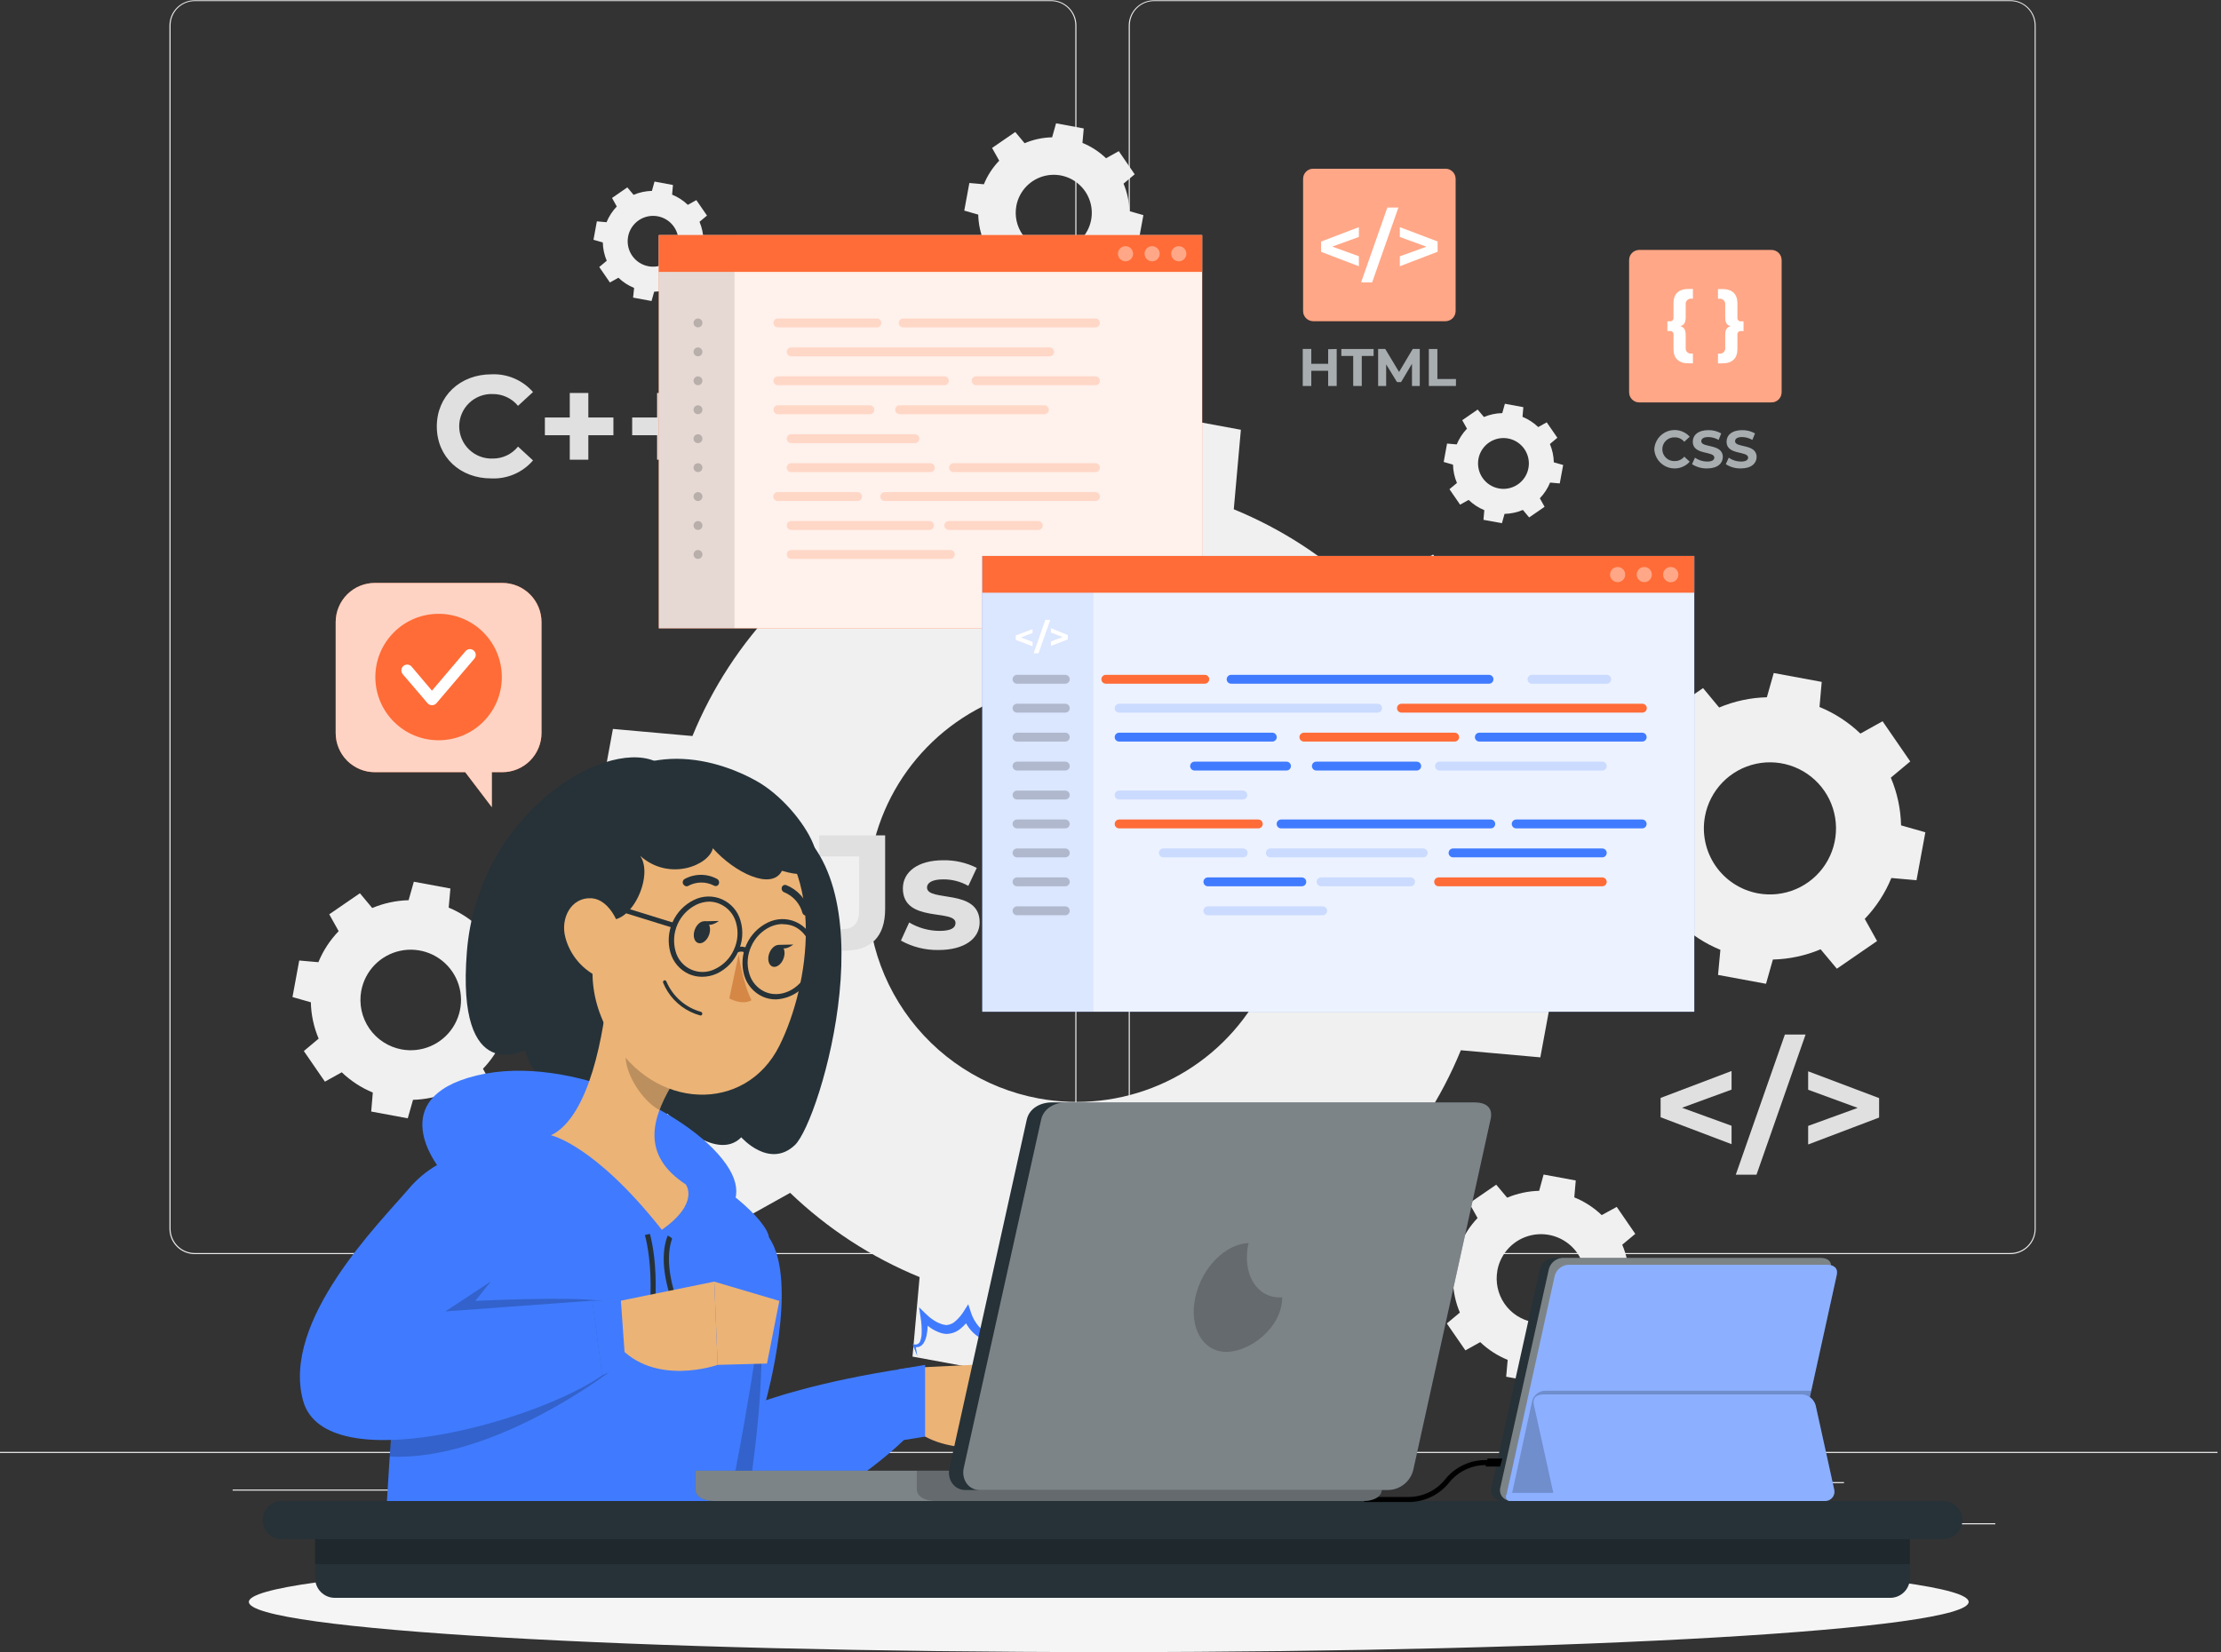 <svg width="336" height="250" viewBox="0 0 336 250" fill="none" xmlns="http://www.w3.org/2000/svg">
<rect x="0" y="0" width="336" height="250" fill="#333333" stroke="none"/>
<g clip-path="url(#clip0_1281_20724)">
<path d="M335.471 219.7H0V219.868H335.471V219.7Z" fill="#EBEBEB"/>
<path d="M301.856 230.496H279.635V230.663H301.856V230.496Z" fill="#EBEBEB"/>
<path d="M222.229 232.321H216.398V232.488H222.229V232.321Z" fill="#EBEBEB"/>
<path d="M278.965 224.269H266.09V224.437H278.965V224.269Z" fill="#EBEBEB"/>
<path d="M64.175 225.397H35.197V225.564H64.175V225.397Z" fill="#EBEBEB"/>
<path d="M74.401 225.397H70.154V225.564H74.401V225.397Z" fill="#EBEBEB"/>
<path d="M151.063 228.228H88.209V228.396H151.063V228.228Z" fill="#EBEBEB"/>
<path d="M159.013 189.776H29.461C28.446 189.774 27.474 189.37 26.756 188.652C26.039 187.933 25.637 186.96 25.637 185.945V3.831C25.646 2.822 26.052 1.857 26.768 1.146C27.484 0.435 28.452 0.035 29.461 0.034H159.013C160.03 0.034 161.004 0.437 161.722 1.156C162.441 1.874 162.845 2.849 162.845 3.865V185.945C162.845 186.961 162.441 187.936 161.722 188.654C161.004 189.373 160.03 189.776 159.013 189.776ZM29.461 0.168C28.491 0.17 27.561 0.556 26.875 1.243C26.189 1.93 25.805 2.861 25.805 3.831V185.945C25.805 186.916 26.189 187.846 26.875 188.533C27.561 189.22 28.491 189.607 29.461 189.608H159.013C159.984 189.607 160.915 189.22 161.602 188.534C162.288 187.847 162.675 186.916 162.677 185.945V3.831C162.675 2.86 162.288 1.929 161.602 1.243C160.915 0.556 159.984 0.17 159.013 0.168H29.461Z" fill="#EBEBEB"/>
<path d="M304.146 189.776H174.587C173.571 189.774 172.598 189.37 171.88 188.652C171.162 187.934 170.758 186.961 170.756 185.945V3.831C170.766 2.821 171.175 1.857 171.892 1.146C172.609 0.435 173.577 0.035 174.587 0.034H304.146C305.154 0.037 306.12 0.438 306.835 1.148C307.549 1.859 307.955 2.823 307.964 3.831V185.945C307.964 186.959 307.562 187.931 306.846 188.649C306.131 189.367 305.16 189.773 304.146 189.776ZM174.587 0.168C173.616 0.17 172.685 0.556 171.999 1.243C171.312 1.929 170.925 2.86 170.924 3.831V185.945C170.925 186.916 171.312 187.847 171.999 188.534C172.685 189.22 173.616 189.607 174.587 189.608H304.146C305.117 189.607 306.048 189.22 306.734 188.534C307.421 187.847 307.808 186.916 307.809 185.945V3.831C307.808 2.86 307.421 1.929 306.734 1.243C306.048 0.556 305.117 0.17 304.146 0.168H174.587Z" fill="#EBEBEB"/>
<path d="M105.016 159.396L95.724 167.165L108.962 186.408L119.536 180.504C125.204 185.947 131.848 190.272 139.12 193.252L138.047 205.282L161.027 209.515L164.321 197.895C172.166 197.715 179.906 196.054 187.133 192.997L194.903 202.289L214.145 189.052L208.254 178.504C213.699 172.84 218.025 166.197 221.002 158.926L233.026 160L237.273 137.033L225.652 133.732C225.468 125.888 223.806 118.149 220.754 110.92L230.047 103.151L216.809 83.915L206.228 89.812C200.562 84.369 193.92 80.044 186.65 77.064L187.724 65.034L164.757 60.794L161.463 72.408C153.619 72.595 145.88 74.256 138.651 77.306L130.834 67.973L111.605 81.218L117.503 91.792C112.059 97.46 107.734 104.105 104.755 111.377L92.725 110.303L88.484 133.269L100.098 136.564C100.285 144.416 101.953 152.163 105.016 159.396ZM131.794 129.385C132.93 123.236 135.865 117.562 140.226 113.081C144.587 108.6 150.179 105.513 156.294 104.21C162.41 102.907 168.774 103.447 174.583 105.762C180.392 108.076 185.384 112.061 188.928 117.212C192.472 122.363 194.409 128.45 194.494 134.702C194.579 140.955 192.807 147.092 189.404 152.337C186.001 157.583 181.119 161.702 175.375 164.173C169.632 166.644 163.284 167.356 157.135 166.219C148.89 164.695 141.588 159.958 136.836 153.05C132.083 146.143 130.27 137.63 131.794 129.385Z" fill="#F0F0F0"/>
<path d="M259.91 147.527L267.169 148.869L268.209 145.199C270.692 145.139 273.141 144.613 275.429 143.649L277.884 146.588L283.97 142.401L282.105 139.046C283.825 137.257 285.192 135.158 286.13 132.86L289.934 133.196L291.276 125.943L287.6 124.896C287.545 122.413 287.019 119.963 286.05 117.677L288.988 115.221L284.802 109.142L281.447 111.007C279.655 109.29 277.557 107.925 275.261 106.982L275.596 103.184L268.337 101.842L267.297 105.512C264.815 105.573 262.366 106.099 260.078 107.062L257.642 104.124L251.557 108.31L253.422 111.665C251.701 113.454 250.335 115.553 249.396 117.851L245.592 117.516L244.25 124.769L247.92 125.815C247.978 128.298 248.504 130.747 249.47 133.035L246.531 135.49L250.718 141.569L254.073 139.704C255.864 141.425 257.965 142.791 260.265 143.729L259.91 147.527ZM257.931 123.541C258.289 121.596 259.216 119.801 260.594 118.383C261.973 116.965 263.741 115.988 265.675 115.575C267.609 115.162 269.622 115.332 271.46 116.064C273.297 116.795 274.876 118.055 275.998 119.684C277.119 121.313 277.731 123.238 277.758 125.216C277.785 127.193 277.225 129.134 276.148 130.793C275.072 132.452 273.528 133.755 271.711 134.536C269.894 135.317 267.886 135.542 265.942 135.182C263.337 134.697 261.031 133.2 259.529 131.018C258.027 128.835 257.452 126.146 257.931 123.541Z" fill="#F0F0F0"/>
<path d="M56.157 168.199L61.686 169.225L62.484 166.427C64.374 166.379 66.237 165.979 67.979 165.247L69.851 167.481L74.487 164.294L73.065 161.731C74.374 160.372 75.414 158.779 76.131 157.034L79.03 157.289L80.05 151.761L77.252 150.996C77.21 149.104 76.809 147.237 76.071 145.494L78.312 143.622L75.118 138.993L72.575 140.415C71.215 139.107 69.622 138.064 67.879 137.342L68.14 134.45L62.605 133.424L61.813 136.222C59.922 136.27 58.056 136.67 56.312 137.402L54.446 135.168L49.81 138.355L51.233 140.905C49.923 142.263 48.883 143.856 48.166 145.601L45.268 145.346L44.248 150.875L47.026 151.667C47.067 153.559 47.468 155.426 48.207 157.168L45.966 159.047L49.153 163.677L51.702 162.261C53.063 163.566 54.656 164.606 56.399 165.327L56.157 168.199ZM54.654 149.929C54.929 148.45 55.636 147.085 56.686 146.007C57.736 144.93 59.081 144.187 60.553 143.875C62.025 143.562 63.556 143.692 64.954 144.25C66.351 144.807 67.552 145.766 68.405 147.006C69.257 148.246 69.723 149.71 69.743 151.215C69.763 152.719 69.337 154.196 68.518 155.458C67.699 156.72 66.524 157.711 65.142 158.306C63.76 158.901 62.233 159.072 60.753 158.799C58.769 158.43 57.012 157.289 55.868 155.626C54.724 153.963 54.288 151.914 54.654 149.929Z" fill="#F0F0F0"/>
<path d="M154.888 44.987L159.074 45.758L159.685 43.645C161.118 43.616 162.532 43.313 163.852 42.752L165.267 44.45L168.77 42.035L167.696 40.109C168.687 39.075 169.475 37.864 170.017 36.54L172.205 36.734L172.976 32.554L170.863 31.95C170.828 30.52 170.525 29.109 169.971 27.791L171.661 26.375L169.253 22.872L167.327 23.946C166.293 22.955 165.083 22.167 163.758 21.625L163.952 19.437L159.765 18.659L159.168 20.779C157.737 20.807 156.325 21.11 155.008 21.672L153.593 19.974L150.084 22.389L151.164 24.315C150.171 25.347 149.383 26.558 148.843 27.884L146.649 27.69L145.877 31.87L147.99 32.474C148.024 33.904 148.327 35.315 148.883 36.633L147.192 38.049L149.607 41.551L151.533 40.478C152.563 41.47 153.772 42.258 155.096 42.8L154.888 44.987ZM153.754 31.159C153.961 30.039 154.496 29.006 155.29 28.191C156.084 27.375 157.102 26.813 158.216 26.576C159.329 26.339 160.488 26.438 161.545 26.859C162.603 27.281 163.512 28.006 164.157 28.944C164.802 29.882 165.155 30.99 165.17 32.128C165.186 33.267 164.864 34.384 164.244 35.339C163.625 36.294 162.736 37.044 161.691 37.494C160.645 37.944 159.489 38.075 158.37 37.868C156.871 37.591 155.542 36.73 154.677 35.475C153.812 34.219 153.48 32.672 153.754 31.172V31.159Z" fill="#F0F0F0"/>
<path d="M224.425 78.661L227.216 79.171L227.612 77.762C228.567 77.74 229.509 77.537 230.389 77.165L231.335 78.299L233.67 76.689L232.952 75.401C233.614 74.713 234.14 73.908 234.502 73.025L235.965 73.153L236.481 70.362L235.066 69.959C235.045 69.007 234.844 68.067 234.475 67.188L235.603 66.242L233.992 63.907L232.711 64.625C232.02 63.965 231.212 63.439 230.329 63.075L230.456 61.613L227.665 61.096L227.269 62.512C226.315 62.532 225.372 62.733 224.492 63.102L223.546 61.975L221.211 63.585L221.929 64.867C221.268 65.557 220.743 66.365 220.379 67.249L218.916 67.121L218.406 69.906L219.815 70.308C219.835 71.264 220.037 72.207 220.412 73.086L219.278 74.025L220.889 76.367L222.177 75.649C222.864 76.31 223.67 76.836 224.552 77.199L224.425 78.661ZM223.666 69.436C223.804 68.688 224.16 67.997 224.69 67.452C225.221 66.906 225.901 66.53 226.644 66.371C227.388 66.213 228.163 66.278 228.869 66.559C229.576 66.841 230.183 67.325 230.615 67.952C231.046 68.578 231.281 69.319 231.292 70.079C231.302 70.84 231.086 71.586 230.672 72.224C230.258 72.862 229.664 73.363 228.965 73.663C228.266 73.964 227.494 74.05 226.746 73.911C225.745 73.725 224.858 73.15 224.281 72.311C223.703 71.472 223.482 70.438 223.666 69.436Z" fill="#F0F0F0"/>
<path d="M95.777 45.034L98.568 45.55L98.964 44.141C99.918 44.115 100.86 43.913 101.741 43.544L102.687 44.671L105.022 43.061L104.304 41.78C104.966 41.09 105.492 40.282 105.854 39.398L107.317 39.532L107.834 36.741L106.418 36.338C106.397 35.384 106.196 34.441 105.827 33.561L106.955 32.621L105.344 30.28L104.056 30.998C103.371 30.336 102.564 29.812 101.681 29.454L101.808 27.992L99.017 27.475L98.628 28.884C97.673 28.907 96.731 29.109 95.85 29.481L94.904 28.354L92.59 29.958L93.308 31.246C92.646 31.935 92.12 32.743 91.758 33.628L90.295 33.493L89.785 36.285L91.194 36.687C91.214 37.641 91.416 38.581 91.791 39.458L90.657 40.404L92.268 42.746L93.556 42.028C94.243 42.687 95.049 43.211 95.931 43.571L95.777 45.034ZM95.019 35.815C95.156 35.067 95.512 34.376 96.043 33.831C96.573 33.285 97.253 32.909 97.996 32.751C98.74 32.592 99.515 32.657 100.221 32.938C100.928 33.219 101.535 33.704 101.967 34.331C102.398 34.957 102.634 35.698 102.644 36.458C102.654 37.219 102.438 37.965 102.024 38.603C101.61 39.241 101.016 39.742 100.317 40.042C99.618 40.343 98.846 40.429 98.098 40.29C97.097 40.104 96.21 39.529 95.633 38.69C95.055 37.85 94.834 36.817 95.019 35.815Z" fill="#F0F0F0"/>
<path d="M219.814 193.775C219.849 195.441 220.202 197.085 220.854 198.619L218.881 200.27L221.692 204.342L223.933 203.094C225.137 204.242 226.546 205.152 228.086 205.778L227.858 208.328L232.729 209.227L233.4 206.764C235.063 206.722 236.704 206.369 238.238 205.725L239.888 207.69L243.968 204.886L242.746 202.658C243.895 201.455 244.805 200.046 245.43 198.505L247.98 198.733L248.919 193.869L246.457 193.198C246.421 191.532 246.068 189.888 245.417 188.354L247.389 186.71L244.585 182.631L242.31 183.872C241.111 182.722 239.704 181.812 238.164 181.188L238.385 178.632L233.521 177.733L232.85 180.195C231.185 180.238 229.542 180.591 228.006 181.235L226.355 179.269L222.276 182.074L223.531 184.315C222.383 185.518 221.472 186.927 220.847 188.468L218.297 188.24L217.385 193.077L219.814 193.775ZM226.523 192.259C226.762 190.952 227.383 189.746 228.308 188.793C229.233 187.84 230.42 187.183 231.719 186.906C233.018 186.628 234.37 186.741 235.604 187.233C236.838 187.724 237.898 188.57 238.651 189.664C239.403 190.758 239.814 192.051 239.832 193.379C239.849 194.707 239.472 196.01 238.748 197.124C238.024 198.237 236.986 199.111 235.765 199.634C234.545 200.157 233.196 200.306 231.891 200.062C230.147 199.734 228.604 198.729 227.599 197.267C226.595 195.805 226.21 194.004 226.53 192.259H226.523Z" fill="#F0F0F0"/>
<path d="M261.956 164.884L254.461 167.628L261.956 170.352V173.137L251.221 169.064V166.139L261.956 162.066V164.884Z" fill="#E0E0E0"/>
<path d="M270.021 156.551H273.154L265.727 177.76H262.594L270.021 156.551Z" fill="#E0E0E0"/>
<path d="M284.278 166.166V169.111L273.543 173.184V170.373L281.037 167.648L273.543 164.904V162.113L284.278 166.166Z" fill="#E0E0E0"/>
<path d="M75.708 200.699C76.782 201.021 77.278 201.699 77.278 203.316V207.053C77.247 207.285 77.269 207.522 77.344 207.744C77.418 207.967 77.542 208.169 77.706 208.336C77.871 208.503 78.071 208.631 78.292 208.708C78.514 208.786 78.75 208.812 78.983 208.784H79.405V211.636H78.063C75.138 211.636 73.642 210.139 73.642 207.449V203.222C73.642 202.47 73.246 202.122 72.615 202.122H71.844V199.304H72.615C73.246 199.304 73.642 198.955 73.642 198.203V193.936C73.642 191.252 75.138 189.756 78.063 189.756H79.405V192.594H78.983C78.75 192.566 78.514 192.592 78.292 192.67C78.071 192.748 77.871 192.875 77.706 193.042C77.542 193.209 77.418 193.412 77.344 193.634C77.269 193.856 77.247 194.093 77.278 194.325V198.062C77.278 199.693 76.782 200.37 75.708 200.699Z" fill="#E0E0E0"/>
<path d="M94.307 199.304V202.155H93.536C93.391 202.142 93.245 202.162 93.109 202.214C92.973 202.266 92.851 202.348 92.752 202.454C92.652 202.56 92.578 202.687 92.535 202.826C92.492 202.965 92.481 203.112 92.502 203.255V207.482C92.502 210.166 91.006 211.669 88.088 211.669H86.746V208.818H87.168C87.401 208.845 87.637 208.819 87.859 208.742C88.08 208.664 88.281 208.537 88.445 208.37C88.609 208.203 88.734 208 88.808 207.778C88.882 207.555 88.904 207.319 88.873 207.087V203.329C88.873 201.712 89.362 201.035 90.436 200.713C89.362 200.384 88.873 199.706 88.873 198.089V194.339C88.907 194.104 88.886 193.865 88.812 193.639C88.738 193.414 88.613 193.209 88.447 193.04C88.281 192.871 88.078 192.743 87.853 192.665C87.629 192.588 87.39 192.564 87.155 192.594H86.732V189.743H88.074C90.993 189.743 92.489 191.239 92.489 193.923V198.156C92.467 198.3 92.478 198.447 92.521 198.586C92.564 198.724 92.639 198.852 92.738 198.958C92.838 199.064 92.96 199.146 93.096 199.197C93.232 199.249 93.377 199.269 93.522 199.257L94.307 199.304Z" fill="#E0E0E0"/>
<path d="M66.082 64.531C66.082 59.929 69.611 56.641 74.362 56.641C75.542 56.588 76.718 56.802 77.804 57.267C78.89 57.732 79.858 58.435 80.635 59.325L78.367 61.411C77.902 60.847 77.316 60.394 76.654 60.085C75.991 59.776 75.267 59.62 74.536 59.627C73.88 59.602 73.225 59.711 72.612 59.945C71.998 60.179 71.439 60.535 70.966 60.991C70.493 61.446 70.117 61.992 69.86 62.597C69.603 63.201 69.47 63.851 69.47 64.508C69.47 65.165 69.603 65.814 69.86 66.419C70.117 67.023 70.493 67.569 70.966 68.025C71.439 68.481 71.998 68.836 72.612 69.071C73.225 69.305 73.88 69.413 74.536 69.389C75.27 69.397 75.996 69.238 76.66 68.924C77.324 68.611 77.907 68.15 78.367 67.577L80.635 69.671C79.861 70.573 78.892 71.286 77.802 71.758C76.712 72.23 75.528 72.448 74.341 72.395C69.611 72.415 66.082 69.141 66.082 64.531Z" fill="#E0E0E0"/>
<path d="M92.798 65.86H89.007V69.563H86.196V65.86H82.432V63.176H86.196V59.466H89.007V63.176H92.798V65.86Z" fill="#E0E0E0"/>
<path d="M106.009 65.86H102.219V69.563H99.407V65.86H95.637V63.176H99.407V59.466H102.219V63.176H106.009V65.86Z" fill="#E0E0E0"/>
<path d="M122.152 141.354L124.353 138.711C125.286 139.959 126.319 140.596 127.54 140.596C129.137 140.596 129.969 139.637 129.969 137.751V129.593H123.93V126.406H133.907V137.53C133.907 141.77 131.774 143.857 127.728 143.857C126.669 143.897 125.615 143.692 124.647 143.257C123.68 142.823 122.827 142.172 122.152 141.354Z" fill="#E0E0E0"/>
<path d="M136.295 142.334L137.543 139.59C138.929 140.416 140.512 140.856 142.125 140.864C143.89 140.864 144.554 140.401 144.554 139.663C144.554 137.51 136.59 139.71 136.59 134.444C136.59 131.941 138.845 130.176 142.689 130.176C144.451 130.142 146.194 130.538 147.768 131.33L146.493 134.054C145.334 133.397 144.022 133.057 142.689 133.068C140.978 133.068 140.24 133.612 140.24 134.296C140.24 136.55 148.204 134.37 148.204 139.563C148.204 142.018 145.93 143.756 141.978 143.756C139.991 143.79 138.031 143.299 136.295 142.334Z" fill="#E0E0E0"/>
<path d="M167.736 250C239.582 250 297.825 246.6 297.825 242.405C297.825 238.21 239.582 234.81 167.736 234.81C95.889 234.81 37.647 238.21 37.647 242.405C37.647 246.6 95.889 250 167.736 250Z" fill="#F5F5F5"/>
<path d="M218.68 25.536H198.666C197.824 25.536 197.143 26.218 197.143 27.059V47.073C197.143 47.914 197.824 48.596 198.666 48.596H218.68C219.521 48.596 220.203 47.914 220.203 47.073V27.059C220.203 26.218 219.521 25.536 218.68 25.536Z" fill="#FF6C37"/>
<g opacity="0.4">
<path d="M218.68 25.536H198.666C197.824 25.536 197.143 26.218 197.143 27.059V47.073C197.143 47.914 197.824 48.596 198.666 48.596H218.68C219.521 48.596 220.203 47.914 220.203 47.073V27.059C220.203 26.218 219.521 25.536 218.68 25.536Z" fill="white"/>
</g>
<path d="M205.576 35.849L201.55 37.318L205.576 38.774V40.29L199.859 38.11V36.553L205.576 34.372V35.849Z" fill="white"/>
<path d="M209.884 31.407H211.555L207.583 42.726H205.912L209.884 31.407Z" fill="white"/>
<path d="M217.486 36.54V38.096L211.77 40.29V38.787L215.795 37.331L211.77 35.862V34.372L217.486 36.54Z" fill="white"/>
<path d="M202.221 52.81V58.406H200.927V56.104H198.377V58.406H197.082V52.803H198.377V55.051H200.927V52.843L202.221 52.81Z" fill="#263238"/>
<path d="M204.718 53.863H202.92V52.81H207.804V53.863H206.013V58.406H204.718V53.863Z" fill="#263238"/>
<path d="M213.608 58.406V55.051L211.957 57.822H211.347L209.703 55.138V58.406H208.488V52.803H209.562L211.655 56.285L213.722 52.803H214.788V58.406H213.608Z" fill="#263238"/>
<path d="M216.156 52.81H217.451V57.352H220.262V58.406H216.156V52.81Z" fill="#263238"/>
<g opacity="0.6">
<path d="M202.221 52.81V58.406H200.927V56.104H198.377V58.406H197.082V52.803H198.377V55.051H200.927V52.843L202.221 52.81Z" fill="white"/>
<path d="M204.718 53.863H202.92V52.81H207.804V53.863H206.013V58.406H204.718V53.863Z" fill="white"/>
<path d="M213.608 58.406V55.051L211.957 57.822H211.347L209.703 55.138V58.406H208.488V52.803H209.562L211.655 56.285L213.722 52.803H214.788V58.406H213.608Z" fill="white"/>
<path d="M216.156 52.81H217.451V57.352H220.262V58.406H216.156V52.81Z" fill="white"/>
</g>
<path d="M268 37.828H247.986C247.145 37.828 246.463 38.51 246.463 39.351V59.365C246.463 60.206 247.145 60.888 247.986 60.888H268C268.841 60.888 269.523 60.206 269.523 59.365V39.351C269.523 38.51 268.841 37.828 268 37.828Z" fill="#FF6C37"/>
<g opacity="0.4">
<path d="M268 37.828H247.986C247.145 37.828 246.463 38.51 246.463 39.351V59.365C246.463 60.206 247.145 60.888 247.986 60.888H268C268.841 60.888 269.523 60.206 269.523 59.365V39.351C269.523 38.51 268.841 37.828 268 37.828Z" fill="white"/>
</g>
<path d="M254.212 49.355C254.762 49.522 255.017 49.871 255.017 50.696V52.622C255.002 52.741 255.014 52.863 255.053 52.976C255.092 53.09 255.156 53.194 255.241 53.279C255.325 53.365 255.428 53.429 255.542 53.469C255.656 53.509 255.777 53.522 255.896 53.508H256.111V54.977H255.44C253.937 54.977 253.172 54.206 253.172 52.823V50.65C253.182 50.576 253.176 50.501 253.153 50.43C253.131 50.36 253.093 50.295 253.042 50.241C252.991 50.187 252.929 50.145 252.86 50.118C252.79 50.091 252.716 50.08 252.642 50.086H252.246V48.617H252.642C252.716 48.622 252.79 48.611 252.86 48.584C252.929 48.558 252.991 48.516 253.042 48.462C253.093 48.408 253.131 48.343 253.153 48.272C253.176 48.201 253.182 48.126 253.172 48.053V45.879C253.172 44.497 253.937 43.725 255.44 43.725H256.111V45.195H255.896C255.777 45.181 255.656 45.194 255.542 45.233C255.428 45.273 255.325 45.338 255.241 45.423C255.156 45.509 255.092 45.612 255.053 45.726C255.014 45.84 255.002 45.961 255.017 46.08V48.006C255.017 48.838 254.762 49.187 254.212 49.355Z" fill="white"/>
<path d="M263.767 48.623V50.093H263.371C263.297 50.087 263.223 50.098 263.154 50.125C263.084 50.151 263.022 50.193 262.971 50.248C262.92 50.301 262.882 50.366 262.86 50.437C262.837 50.508 262.831 50.583 262.841 50.656V52.83C262.841 54.212 262.069 54.984 260.573 54.984H259.902V53.514H260.117C260.236 53.529 260.358 53.515 260.471 53.476C260.585 53.436 260.688 53.371 260.772 53.286C260.857 53.201 260.921 53.097 260.96 52.983C260.999 52.869 261.011 52.748 260.996 52.629V50.703C260.996 49.871 261.244 49.522 261.801 49.361C261.244 49.194 260.996 48.845 260.996 48.019V46.094C261.011 45.974 260.999 45.853 260.96 45.739C260.921 45.626 260.857 45.522 260.772 45.437C260.688 45.351 260.585 45.286 260.471 45.247C260.358 45.207 260.236 45.194 260.117 45.208H259.902V43.739H260.573C262.069 43.739 262.841 44.51 262.841 45.892V48.066C262.831 48.14 262.837 48.215 262.86 48.285C262.882 48.356 262.92 48.421 262.971 48.475C263.022 48.529 263.084 48.571 263.154 48.598C263.223 48.625 263.297 48.636 263.371 48.63L263.767 48.623Z" fill="white"/>
<path d="M250.262 67.987C250.295 67.379 250.507 66.794 250.872 66.307C251.236 65.819 251.737 65.45 252.311 65.246C252.885 65.043 253.506 65.013 254.096 65.162C254.687 65.31 255.22 65.63 255.629 66.081L254.797 66.853C254.628 66.642 254.413 66.473 254.169 66.356C253.925 66.24 253.658 66.181 253.388 66.182C253.143 66.167 252.898 66.202 252.667 66.285C252.436 66.369 252.225 66.499 252.046 66.667C251.868 66.835 251.725 67.038 251.628 67.263C251.531 67.488 251.48 67.731 251.48 67.977C251.48 68.222 251.531 68.465 251.628 68.69C251.725 68.915 251.868 69.118 252.046 69.286C252.225 69.454 252.436 69.584 252.667 69.668C252.898 69.751 253.143 69.786 253.388 69.771C253.658 69.772 253.925 69.712 254.169 69.596C254.413 69.48 254.628 69.311 254.797 69.1L255.629 69.865C255.222 70.319 254.689 70.642 254.098 70.793C253.507 70.943 252.885 70.915 252.31 70.712C251.735 70.508 251.234 70.139 250.869 69.65C250.504 69.162 250.293 68.576 250.262 67.966V67.987Z" fill="#263238"/>
<path d="M255.977 70.241L256.413 69.261C256.959 69.634 257.603 69.837 258.264 69.845C259.029 69.845 259.345 69.59 259.345 69.248C259.345 68.195 256.084 68.919 256.084 66.839C256.084 65.887 256.856 65.088 258.446 65.088C259.127 65.077 259.799 65.248 260.391 65.585L259.996 66.571C259.523 66.294 258.987 66.144 258.439 66.135C257.674 66.135 257.372 66.417 257.372 66.772C257.372 67.805 260.633 67.094 260.633 69.147C260.633 70.087 259.855 70.885 258.258 70.885C257.45 70.904 256.655 70.68 255.977 70.241Z" fill="#263238"/>
<path d="M261.084 70.241L261.527 69.261C262.072 69.637 262.717 69.841 263.379 69.845C264.143 69.845 264.459 69.59 264.459 69.248C264.459 68.195 261.198 68.919 261.198 66.839C261.198 65.887 261.97 65.088 263.56 65.088C264.241 65.078 264.913 65.249 265.505 65.585L265.103 66.571C264.633 66.294 264.099 66.143 263.553 66.135C262.781 66.135 262.486 66.417 262.486 66.772C262.486 67.805 265.747 67.094 265.747 69.147C265.747 70.087 264.969 70.885 263.365 70.885C262.557 70.904 261.763 70.68 261.084 70.241Z" fill="#263238"/>
<g opacity="0.6">
<path d="M250.262 67.987C250.295 67.379 250.507 66.794 250.872 66.307C251.236 65.819 251.737 65.45 252.311 65.246C252.885 65.043 253.506 65.013 254.096 65.162C254.687 65.31 255.22 65.63 255.629 66.081L254.797 66.853C254.628 66.642 254.413 66.473 254.169 66.356C253.925 66.24 253.658 66.181 253.388 66.182C253.143 66.167 252.898 66.202 252.667 66.285C252.436 66.369 252.225 66.499 252.046 66.667C251.868 66.835 251.725 67.038 251.628 67.263C251.531 67.488 251.48 67.731 251.48 67.977C251.48 68.222 251.531 68.465 251.628 68.69C251.725 68.915 251.868 69.118 252.046 69.286C252.225 69.454 252.436 69.584 252.667 69.668C252.898 69.751 253.143 69.786 253.388 69.771C253.658 69.772 253.925 69.712 254.169 69.596C254.413 69.48 254.628 69.311 254.797 69.1L255.629 69.865C255.222 70.319 254.689 70.642 254.098 70.793C253.507 70.943 252.885 70.915 252.31 70.712C251.735 70.508 251.234 70.139 250.869 69.65C250.504 69.162 250.293 68.576 250.262 67.966V67.987Z" fill="white"/>
<path d="M255.979 70.241L256.415 69.261C256.961 69.634 257.605 69.837 258.266 69.845C259.031 69.845 259.347 69.59 259.347 69.248C259.347 68.195 256.086 68.919 256.086 66.839C256.086 65.887 256.857 65.088 258.448 65.088C259.129 65.077 259.801 65.248 260.393 65.585L259.997 66.571C259.525 66.294 258.989 66.144 258.441 66.135C257.676 66.135 257.374 66.417 257.374 66.772C257.374 67.805 260.635 67.094 260.635 69.147C260.635 70.087 259.857 70.885 258.26 70.885C257.452 70.904 256.657 70.68 255.979 70.241Z" fill="white"/>
<path d="M261.084 70.241L261.527 69.261C262.072 69.637 262.717 69.841 263.379 69.845C264.143 69.845 264.459 69.59 264.459 69.248C264.459 68.195 261.198 68.919 261.198 66.839C261.198 65.887 261.97 65.088 263.56 65.088C264.241 65.078 264.913 65.249 265.505 65.585L265.103 66.571C264.633 66.294 264.099 66.143 263.553 66.135C262.781 66.135 262.486 66.417 262.486 66.772C262.486 67.805 265.747 67.094 265.747 69.147C265.747 70.087 264.969 70.885 263.365 70.885C262.557 70.904 261.763 70.68 261.084 70.241Z" fill="white"/>
</g>
<path d="M181.865 35.58H99.668V95.079H181.865V35.58Z" fill="#FF6C37"/>
<path opacity="0.9" d="M181.865 35.58H99.668V95.079H181.865V35.58Z" fill="white"/>
<path opacity="0.1" d="M111.114 35.58H99.668V95.079H111.114V35.58Z" fill="black"/>
<path d="M181.865 35.58H99.668V41.142H181.865V35.58Z" fill="#FF6C37"/>
<g opacity="0.2">
<path d="M132.651 49.536H117.683C117.505 49.536 117.334 49.465 117.208 49.339C117.082 49.213 117.012 49.043 117.012 48.865C117.012 48.687 117.082 48.516 117.208 48.39C117.334 48.264 117.505 48.194 117.683 48.194H132.651C132.829 48.194 133 48.264 133.126 48.39C133.252 48.516 133.322 48.687 133.322 48.865C133.322 49.043 133.252 49.213 133.126 49.339C133 49.465 132.829 49.536 132.651 49.536Z" fill="#FF6C37"/>
<path d="M165.721 49.536H136.636C136.458 49.536 136.287 49.465 136.161 49.339C136.036 49.213 135.965 49.043 135.965 48.865C135.965 48.687 136.036 48.516 136.161 48.39C136.287 48.264 136.458 48.194 136.636 48.194H165.721C165.899 48.194 166.07 48.264 166.196 48.39C166.321 48.516 166.392 48.687 166.392 48.865C166.392 49.043 166.321 49.213 166.196 49.339C166.07 49.465 165.899 49.536 165.721 49.536Z" fill="#FF6C37"/>
<path d="M158.797 53.917H119.694C119.516 53.917 119.346 53.846 119.22 53.72C119.094 53.595 119.023 53.424 119.023 53.246C119.023 53.068 119.094 52.897 119.22 52.772C119.346 52.646 119.516 52.575 119.694 52.575H158.797C158.975 52.575 159.146 52.646 159.271 52.772C159.397 52.897 159.468 53.068 159.468 53.246C159.468 53.424 159.397 53.595 159.271 53.72C159.146 53.846 158.975 53.917 158.797 53.917Z" fill="#FF6C37"/>
<path d="M142.87 58.291H117.683C117.505 58.291 117.334 58.221 117.208 58.095C117.082 57.969 117.012 57.798 117.012 57.621C117.012 57.443 117.082 57.272 117.208 57.146C117.334 57.02 117.505 56.95 117.683 56.95H142.87C143.048 56.95 143.218 57.02 143.344 57.146C143.47 57.272 143.541 57.443 143.541 57.621C143.541 57.798 143.47 57.969 143.344 58.095C143.218 58.221 143.048 58.291 142.87 58.291Z" fill="#FF6C37"/>
<path d="M165.721 58.291H147.673C147.495 58.291 147.324 58.221 147.198 58.095C147.073 57.969 147.002 57.798 147.002 57.621C147.002 57.443 147.073 57.272 147.198 57.146C147.324 57.02 147.495 56.95 147.673 56.95H165.721C165.899 56.95 166.07 57.02 166.196 57.146C166.322 57.272 166.392 57.443 166.392 57.621C166.392 57.798 166.322 57.969 166.196 58.095C166.07 58.221 165.899 58.291 165.721 58.291Z" fill="#FF6C37"/>
<path d="M131.591 62.673H117.683C117.505 62.673 117.334 62.602 117.208 62.476C117.082 62.35 117.012 62.18 117.012 62.002C117.012 61.824 117.082 61.653 117.208 61.527C117.334 61.402 117.505 61.331 117.683 61.331H131.591C131.769 61.331 131.94 61.402 132.066 61.527C132.192 61.653 132.262 61.824 132.262 62.002C132.262 62.18 132.192 62.35 132.066 62.476C131.94 62.602 131.769 62.673 131.591 62.673Z" fill="#FF6C37"/>
<path d="M157.998 62.673H136.099C135.921 62.673 135.75 62.602 135.624 62.476C135.498 62.35 135.428 62.18 135.428 62.002C135.428 61.824 135.498 61.653 135.624 61.527C135.75 61.402 135.921 61.331 136.099 61.331H157.998C158.176 61.331 158.347 61.402 158.473 61.527C158.599 61.653 158.669 61.824 158.669 62.002C158.669 62.18 158.599 62.35 158.473 62.476C158.347 62.602 158.176 62.673 157.998 62.673Z" fill="#FF6C37"/>
<path d="M138.407 67.054H119.694C119.516 67.054 119.346 66.983 119.22 66.858C119.094 66.732 119.023 66.561 119.023 66.383C119.023 66.205 119.094 66.034 119.22 65.909C119.346 65.783 119.516 65.712 119.694 65.712H138.407C138.585 65.712 138.756 65.783 138.881 65.909C139.007 66.034 139.078 66.205 139.078 66.383C139.078 66.561 139.007 66.732 138.881 66.858C138.756 66.983 138.585 67.054 138.407 67.054Z" fill="#FF6C37"/>
<path d="M140.749 71.435H119.694C119.516 71.435 119.346 71.365 119.22 71.239C119.094 71.113 119.023 70.942 119.023 70.764C119.023 70.586 119.094 70.416 119.22 70.29C119.346 70.164 119.516 70.093 119.694 70.093H140.749C140.927 70.093 141.097 70.164 141.223 70.29C141.349 70.416 141.42 70.586 141.42 70.764C141.42 70.942 141.349 71.113 141.223 71.239C141.097 71.365 140.927 71.435 140.749 71.435Z" fill="#FF6C37"/>
<path d="M165.721 71.435H144.251C144.073 71.435 143.902 71.365 143.777 71.239C143.651 71.113 143.58 70.942 143.58 70.764C143.58 70.586 143.651 70.416 143.777 70.29C143.902 70.164 144.073 70.093 144.251 70.093H165.721C165.899 70.093 166.07 70.164 166.196 70.29C166.321 70.416 166.392 70.586 166.392 70.764C166.392 70.942 166.321 71.113 166.196 71.239C166.07 71.365 165.899 71.435 165.721 71.435Z" fill="#FF6C37"/>
<path d="M129.732 75.81H117.655C117.477 75.81 117.307 75.739 117.181 75.613C117.055 75.487 116.984 75.317 116.984 75.139C116.984 74.961 117.055 74.79 117.181 74.665C117.307 74.539 117.477 74.468 117.655 74.468H129.732C129.91 74.468 130.081 74.539 130.207 74.665C130.333 74.79 130.403 74.961 130.403 75.139C130.403 75.317 130.333 75.487 130.207 75.613C130.081 75.739 129.91 75.81 129.732 75.81Z" fill="#FF6C37"/>
<path d="M165.721 75.81H133.845C133.667 75.81 133.496 75.739 133.37 75.613C133.245 75.487 133.174 75.317 133.174 75.139C133.174 74.961 133.245 74.79 133.37 74.665C133.496 74.539 133.667 74.468 133.845 74.468H165.721C165.899 74.468 166.07 74.539 166.196 74.665C166.322 74.79 166.392 74.961 166.392 75.139C166.392 75.317 166.322 75.487 166.196 75.613C166.07 75.739 165.899 75.81 165.721 75.81Z" fill="#FF6C37"/>
<path d="M140.614 80.191H119.694C119.516 80.191 119.346 80.12 119.22 79.995C119.094 79.869 119.023 79.698 119.023 79.52C119.023 79.342 119.094 79.171 119.22 79.046C119.346 78.92 119.516 78.849 119.694 78.849H140.614C140.792 78.849 140.963 78.92 141.089 79.046C141.215 79.171 141.285 79.342 141.285 79.52C141.285 79.698 141.215 79.869 141.089 79.995C140.963 80.12 140.792 80.191 140.614 80.191Z" fill="#FF6C37"/>
<path d="M157.074 80.191H143.534C143.356 80.191 143.186 80.12 143.06 79.995C142.934 79.869 142.863 79.698 142.863 79.52C142.863 79.342 142.934 79.171 143.06 79.046C143.186 78.92 143.356 78.849 143.534 78.849H157.074C157.252 78.849 157.422 78.92 157.548 79.046C157.674 79.171 157.745 79.342 157.745 79.52C157.745 79.698 157.674 79.869 157.548 79.995C157.422 80.12 157.252 80.191 157.074 80.191Z" fill="#FF6C37"/>
<path d="M143.775 84.572H119.694C119.516 84.572 119.346 84.502 119.22 84.376C119.094 84.25 119.023 84.079 119.023 83.901C119.023 83.724 119.094 83.553 119.22 83.427C119.346 83.301 119.516 83.231 119.694 83.231H143.775C143.952 83.231 144.123 83.301 144.249 83.427C144.375 83.553 144.445 83.724 144.445 83.901C144.445 84.079 144.375 84.25 144.249 84.376C144.123 84.502 143.952 84.572 143.775 84.572Z" fill="#FF6C37"/>
</g>
<path opacity="0.4" d="M178.329 39.545C178.963 39.545 179.476 39.032 179.476 38.398C179.476 37.764 178.963 37.251 178.329 37.251C177.695 37.251 177.182 37.764 177.182 38.398C177.182 39.032 177.695 39.545 178.329 39.545Z" fill="white"/>
<path opacity="0.4" d="M174.298 39.545C174.931 39.545 175.445 39.032 175.445 38.398C175.445 37.764 174.931 37.251 174.298 37.251C173.664 37.251 173.15 37.764 173.15 38.398C173.15 39.032 173.664 39.545 174.298 39.545Z" fill="white"/>
<path opacity="0.4" d="M170.27 39.545C170.904 39.545 171.418 39.032 171.418 38.398C171.418 37.764 170.904 37.251 170.27 37.251C169.637 37.251 169.123 37.764 169.123 38.398C169.123 39.032 169.637 39.545 170.27 39.545Z" fill="white"/>
<g opacity="0.2">
<path d="M105.593 49.536C105.415 49.536 105.244 49.465 105.118 49.339C104.993 49.213 104.922 49.043 104.922 48.865C104.922 48.687 104.993 48.516 105.118 48.39C105.244 48.264 105.415 48.194 105.593 48.194C105.771 48.194 105.941 48.264 106.067 48.39C106.193 48.516 106.264 48.687 106.264 48.865C106.264 49.043 106.193 49.213 106.067 49.339C105.941 49.465 105.771 49.536 105.593 49.536Z" fill="black"/>
<path d="M105.593 53.917C105.415 53.917 105.244 53.846 105.118 53.72C104.993 53.595 104.922 53.424 104.922 53.246C104.922 53.068 104.993 52.897 105.118 52.772C105.244 52.646 105.415 52.575 105.593 52.575C105.771 52.575 105.941 52.646 106.067 52.772C106.193 52.897 106.264 53.068 106.264 53.246C106.264 53.424 106.193 53.595 106.067 53.72C105.941 53.846 105.771 53.917 105.593 53.917Z" fill="black"/>
<path d="M105.593 58.291C105.415 58.291 105.244 58.221 105.118 58.095C104.993 57.969 104.922 57.798 104.922 57.621C104.922 57.443 104.993 57.272 105.118 57.146C105.244 57.02 105.415 56.95 105.593 56.95C105.771 56.95 105.941 57.02 106.067 57.146C106.193 57.272 106.264 57.443 106.264 57.621C106.264 57.798 106.193 57.969 106.067 58.095C105.941 58.221 105.771 58.291 105.593 58.291Z" fill="black"/>
<path d="M105.593 62.673C105.415 62.673 105.244 62.602 105.118 62.476C104.993 62.35 104.922 62.18 104.922 62.002C104.922 61.824 104.993 61.653 105.118 61.527C105.244 61.402 105.415 61.331 105.593 61.331C105.771 61.331 105.941 61.402 106.067 61.527C106.193 61.653 106.264 61.824 106.264 62.002C106.264 62.18 106.193 62.35 106.067 62.476C105.941 62.602 105.771 62.673 105.593 62.673Z" fill="black"/>
<path d="M105.593 67.054C105.415 67.054 105.244 66.983 105.118 66.858C104.993 66.732 104.922 66.561 104.922 66.383C104.922 66.205 104.993 66.034 105.118 65.909C105.244 65.783 105.415 65.712 105.593 65.712C105.771 65.712 105.941 65.783 106.067 65.909C106.193 66.034 106.264 66.205 106.264 66.383C106.264 66.561 106.193 66.732 106.067 66.858C105.941 66.983 105.771 67.054 105.593 67.054Z" fill="black"/>
<path d="M105.593 71.435C105.415 71.435 105.244 71.365 105.118 71.239C104.993 71.113 104.922 70.942 104.922 70.764C104.922 70.586 104.993 70.416 105.118 70.29C105.244 70.164 105.415 70.093 105.593 70.093C105.771 70.093 105.941 70.164 106.067 70.29C106.193 70.416 106.264 70.586 106.264 70.764C106.264 70.942 106.193 71.113 106.067 71.239C105.941 71.365 105.771 71.435 105.593 71.435Z" fill="black"/>
<path d="M105.593 75.81C105.415 75.81 105.244 75.739 105.118 75.613C104.993 75.487 104.922 75.317 104.922 75.139C104.922 74.961 104.993 74.79 105.118 74.665C105.244 74.539 105.415 74.468 105.593 74.468C105.771 74.468 105.941 74.539 106.067 74.665C106.193 74.79 106.264 74.961 106.264 75.139C106.264 75.317 106.193 75.487 106.067 75.613C105.941 75.739 105.771 75.81 105.593 75.81Z" fill="black"/>
<path d="M105.593 80.191C105.415 80.191 105.244 80.12 105.118 79.995C104.993 79.869 104.922 79.698 104.922 79.52C104.922 79.342 104.993 79.171 105.118 79.046C105.244 78.92 105.415 78.849 105.593 78.849C105.771 78.849 105.941 78.92 106.067 79.046C106.193 79.171 106.264 79.342 106.264 79.52C106.264 79.698 106.193 79.869 106.067 79.995C105.941 80.12 105.771 80.191 105.593 80.191Z" fill="black"/>
<path d="M105.593 84.572C105.415 84.572 105.244 84.502 105.118 84.376C104.993 84.25 104.922 84.079 104.922 83.901C104.922 83.724 104.993 83.553 105.118 83.427C105.244 83.301 105.415 83.231 105.593 83.231C105.771 83.231 105.941 83.301 106.067 83.427C106.193 83.553 106.264 83.724 106.264 83.901C106.264 84.079 106.193 84.25 106.067 84.376C105.941 84.502 105.771 84.572 105.593 84.572Z" fill="black"/>
</g>
<path d="M256.314 84.129H148.607V153.096H256.314V84.129Z" fill="#407BFF"/>
<path opacity="0.9" d="M256.314 84.129H148.607V153.096H256.314V84.129Z" fill="white"/>
<path opacity="0.1" d="M165.408 84.129H148.607V153.096H165.408V84.129Z" fill="#407BFF"/>
<path d="M256.314 84.129H148.607V89.692H256.314V84.129Z" fill="#FF6C37"/>
<path d="M156.216 95.79L154.431 96.462L156.216 97.132V97.803L153.666 96.831V96.159L156.216 95.193V95.79Z" fill="white"/>
<path d="M158.14 93.805H158.885L157.114 98.857H156.369L158.14 93.805Z" fill="white"/>
<path d="M161.536 96.092V96.763L158.986 97.736V97.065L160.771 96.394L158.986 95.723V95.052L161.536 96.092Z" fill="white"/>
<g opacity="0.2">
<path d="M161.16 103.459H153.86C153.682 103.459 153.512 103.389 153.386 103.263C153.26 103.137 153.189 102.966 153.189 102.788C153.189 102.61 153.26 102.44 153.386 102.314C153.512 102.188 153.682 102.117 153.86 102.117H161.16C161.338 102.117 161.509 102.188 161.635 102.314C161.761 102.44 161.831 102.61 161.831 102.788C161.831 102.966 161.761 103.137 161.635 103.263C161.509 103.389 161.338 103.459 161.16 103.459Z" fill="black"/>
<path d="M161.16 107.834H153.86C153.682 107.834 153.512 107.763 153.386 107.637C153.26 107.512 153.189 107.341 153.189 107.163C153.189 106.985 153.26 106.814 153.386 106.689C153.512 106.563 153.682 106.492 153.86 106.492H161.16C161.338 106.492 161.509 106.563 161.635 106.689C161.761 106.814 161.831 106.985 161.831 107.163C161.831 107.341 161.761 107.512 161.635 107.637C161.509 107.763 161.338 107.834 161.16 107.834Z" fill="black"/>
<path d="M161.16 112.215H153.86C153.682 112.215 153.512 112.145 153.386 112.019C153.26 111.893 153.189 111.722 153.189 111.544C153.189 111.366 153.26 111.196 153.386 111.07C153.512 110.944 153.682 110.873 153.86 110.873H161.16C161.338 110.873 161.509 110.944 161.635 111.07C161.761 111.196 161.831 111.366 161.831 111.544C161.831 111.722 161.761 111.893 161.635 112.019C161.509 112.145 161.338 112.215 161.16 112.215Z" fill="black"/>
<path d="M161.16 116.596H153.86C153.682 116.596 153.512 116.526 153.386 116.4C153.26 116.274 153.189 116.103 153.189 115.926C153.189 115.748 153.26 115.577 153.386 115.451C153.512 115.325 153.682 115.255 153.86 115.255H161.16C161.338 115.255 161.509 115.325 161.635 115.451C161.761 115.577 161.831 115.748 161.831 115.926C161.831 116.103 161.761 116.274 161.635 116.4C161.509 116.526 161.338 116.596 161.16 116.596Z" fill="black"/>
<path d="M161.16 120.978H153.86C153.682 120.978 153.512 120.907 153.386 120.781C153.26 120.655 153.189 120.485 153.189 120.307C153.189 120.129 153.26 119.958 153.386 119.832C153.512 119.706 153.682 119.636 153.86 119.636H161.16C161.338 119.636 161.509 119.706 161.635 119.832C161.761 119.958 161.831 120.129 161.831 120.307C161.831 120.485 161.761 120.655 161.635 120.781C161.509 120.907 161.338 120.978 161.16 120.978Z" fill="black"/>
<path d="M161.16 125.352H153.86C153.682 125.352 153.512 125.282 153.386 125.156C153.26 125.03 153.189 124.859 153.189 124.681C153.189 124.503 153.26 124.333 153.386 124.207C153.512 124.081 153.682 124.01 153.86 124.01H161.16C161.338 124.01 161.509 124.081 161.635 124.207C161.761 124.333 161.831 124.503 161.831 124.681C161.831 124.859 161.761 125.03 161.635 125.156C161.509 125.282 161.338 125.352 161.16 125.352Z" fill="black"/>
<path d="M161.16 129.734H153.86C153.682 129.734 153.512 129.663 153.386 129.537C153.26 129.411 153.189 129.241 153.189 129.063C153.189 128.885 153.26 128.714 153.386 128.588C153.512 128.462 153.682 128.392 153.86 128.392H161.16C161.338 128.392 161.509 128.462 161.635 128.588C161.761 128.714 161.831 128.885 161.831 129.063C161.831 129.241 161.761 129.411 161.635 129.537C161.509 129.663 161.338 129.734 161.16 129.734Z" fill="black"/>
<path d="M161.16 134.115H153.86C153.682 134.115 153.512 134.044 153.386 133.918C153.26 133.792 153.189 133.622 153.189 133.444C153.189 133.266 153.26 133.095 153.386 132.969C153.512 132.844 153.682 132.773 153.86 132.773H161.16C161.338 132.773 161.509 132.844 161.635 132.969C161.761 133.095 161.831 133.266 161.831 133.444C161.831 133.622 161.761 133.792 161.635 133.918C161.509 134.044 161.338 134.115 161.16 134.115Z" fill="black"/>
<path d="M161.16 138.496H153.86C153.682 138.496 153.512 138.425 153.386 138.3C153.26 138.174 153.189 138.003 153.189 137.825C153.189 137.647 153.26 137.476 153.386 137.351C153.512 137.225 153.682 137.154 153.86 137.154H161.16C161.338 137.154 161.509 137.225 161.635 137.351C161.761 137.476 161.831 137.647 161.831 137.825C161.831 138.003 161.761 138.174 161.635 138.3C161.509 138.425 161.338 138.496 161.16 138.496Z" fill="black"/>
</g>
<path d="M182.261 103.459H167.292C167.114 103.459 166.943 103.389 166.818 103.263C166.692 103.137 166.621 102.966 166.621 102.788C166.621 102.61 166.692 102.44 166.818 102.314C166.943 102.188 167.114 102.117 167.292 102.117H182.261C182.439 102.117 182.609 102.188 182.735 102.314C182.861 102.44 182.932 102.61 182.932 102.788C182.932 102.966 182.861 103.137 182.735 103.263C182.609 103.389 182.439 103.459 182.261 103.459Z" fill="#FF6C37"/>
<path d="M225.262 103.459H186.247C186.069 103.459 185.899 103.389 185.773 103.263C185.647 103.137 185.576 102.966 185.576 102.788C185.576 102.61 185.647 102.44 185.773 102.314C185.899 102.188 186.069 102.117 186.247 102.117H225.262C225.44 102.117 225.611 102.188 225.737 102.314C225.863 102.44 225.933 102.61 225.933 102.788C225.933 102.966 225.863 103.137 225.737 103.263C225.611 103.389 225.44 103.459 225.262 103.459Z" fill="#407BFF"/>
<g opacity="0.2">
<path d="M243.068 103.459H231.763C231.585 103.459 231.414 103.389 231.288 103.263C231.162 103.137 231.092 102.966 231.092 102.788C231.092 102.61 231.162 102.44 231.288 102.314C231.414 102.188 231.585 102.117 231.763 102.117H243.068C243.246 102.117 243.417 102.188 243.543 102.314C243.668 102.44 243.739 102.61 243.739 102.788C243.739 102.966 243.668 103.137 243.543 103.263C243.417 103.389 243.246 103.459 243.068 103.459Z" fill="#407BFF"/>
</g>
<g opacity="0.2">
<path d="M208.408 107.834H169.306C169.128 107.834 168.957 107.763 168.831 107.637C168.705 107.512 168.635 107.341 168.635 107.163C168.635 106.985 168.705 106.814 168.831 106.689C168.957 106.563 169.128 106.492 169.306 106.492H208.408C208.586 106.492 208.757 106.563 208.883 106.689C209.009 106.814 209.079 106.985 209.079 107.163C209.079 107.341 209.009 107.512 208.883 107.637C208.757 107.763 208.586 107.834 208.408 107.834Z" fill="#407BFF"/>
</g>
<path d="M248.435 107.834H212.017C211.839 107.834 211.668 107.763 211.542 107.637C211.416 107.512 211.346 107.341 211.346 107.163C211.346 106.985 211.416 106.814 211.542 106.689C211.668 106.563 211.839 106.492 212.017 106.492H248.462C248.64 106.492 248.811 106.563 248.937 106.689C249.063 106.814 249.133 106.985 249.133 107.163C249.133 107.341 249.063 107.512 248.937 107.637C248.811 107.763 248.64 107.834 248.462 107.834H248.435Z" fill="#FF6C37"/>
<path d="M192.48 112.215H169.306C169.128 112.215 168.957 112.144 168.831 112.019C168.705 111.893 168.635 111.722 168.635 111.544C168.635 111.366 168.705 111.196 168.831 111.07C168.957 110.944 169.128 110.873 169.306 110.873H192.48C192.658 110.873 192.829 110.944 192.954 111.07C193.08 111.196 193.151 111.366 193.151 111.544C193.151 111.722 193.08 111.893 192.954 112.019C192.829 112.144 192.658 112.215 192.48 112.215Z" fill="#407BFF"/>
<path d="M220.069 112.215H197.257C197.079 112.215 196.908 112.144 196.782 112.019C196.657 111.893 196.586 111.722 196.586 111.544C196.586 111.366 196.657 111.196 196.782 111.07C196.908 110.944 197.079 110.873 197.257 110.873H220.069C220.247 110.873 220.418 110.944 220.543 111.07C220.669 111.196 220.74 111.366 220.74 111.544C220.74 111.722 220.669 111.893 220.543 112.019C220.418 112.144 220.247 112.215 220.069 112.215Z" fill="#FF6C37"/>
<path d="M248.437 112.215H223.8C223.622 112.215 223.451 112.144 223.325 112.019C223.2 111.893 223.129 111.722 223.129 111.544C223.129 111.366 223.2 111.196 223.325 111.07C223.451 110.944 223.622 110.873 223.8 110.873H248.437C248.615 110.873 248.785 110.944 248.911 111.07C249.037 111.196 249.108 111.366 249.108 111.544C249.108 111.722 249.037 111.893 248.911 112.019C248.785 112.144 248.615 112.215 248.437 112.215Z" fill="#407BFF"/>
<path d="M194.626 116.596H180.718C180.54 116.596 180.369 116.526 180.243 116.4C180.118 116.274 180.047 116.103 180.047 115.925C180.047 115.748 180.118 115.577 180.243 115.451C180.369 115.325 180.54 115.255 180.718 115.255H194.626C194.804 115.255 194.975 115.325 195.101 115.451C195.227 115.577 195.297 115.748 195.297 115.925C195.297 116.103 195.227 116.274 195.101 116.4C194.975 116.526 194.804 116.596 194.626 116.596Z" fill="#407BFF"/>
<path d="M214.325 116.596H199.142C198.964 116.596 198.793 116.526 198.667 116.4C198.541 116.274 198.471 116.103 198.471 115.925C198.471 115.748 198.541 115.577 198.667 115.451C198.793 115.325 198.964 115.255 199.142 115.255H214.325C214.503 115.255 214.674 115.325 214.8 115.451C214.925 115.577 214.996 115.748 214.996 115.925C214.996 116.103 214.925 116.274 214.8 116.4C214.674 116.526 214.503 116.596 214.325 116.596Z" fill="#407BFF"/>
<g opacity="0.2">
<path d="M242.398 116.596H217.774C217.597 116.596 217.426 116.526 217.3 116.4C217.174 116.274 217.104 116.103 217.104 115.925C217.104 115.748 217.174 115.577 217.3 115.451C217.426 115.325 217.597 115.255 217.774 115.255H242.398C242.576 115.255 242.747 115.325 242.873 115.451C242.998 115.577 243.069 115.748 243.069 115.925C243.069 116.103 242.998 116.274 242.873 116.4C242.747 116.526 242.576 116.596 242.398 116.596Z" fill="#407BFF"/>
</g>
<g opacity="0.2">
<path d="M188.018 120.978H169.306C169.128 120.978 168.957 120.907 168.831 120.781C168.705 120.655 168.635 120.485 168.635 120.307C168.635 120.129 168.705 119.958 168.831 119.832C168.957 119.706 169.128 119.636 169.306 119.636H188.018C188.196 119.636 188.367 119.706 188.493 119.832C188.619 119.958 188.689 120.129 188.689 120.307C188.689 120.485 188.619 120.655 188.493 120.781C188.367 120.907 188.196 120.978 188.018 120.978Z" fill="#407BFF"/>
</g>
<path d="M190.36 125.352H169.306C169.128 125.352 168.957 125.282 168.831 125.156C168.705 125.03 168.635 124.859 168.635 124.681C168.635 124.503 168.705 124.333 168.831 124.207C168.957 124.081 169.128 124.01 169.306 124.01H190.36C190.538 124.01 190.708 124.081 190.834 124.207C190.96 124.333 191.031 124.503 191.031 124.681C191.031 124.859 190.96 125.03 190.834 125.156C190.708 125.282 190.538 125.352 190.36 125.352Z" fill="#FF6C37"/>
<path d="M225.53 125.352H193.808C193.63 125.352 193.459 125.282 193.333 125.156C193.207 125.03 193.137 124.859 193.137 124.681C193.137 124.503 193.207 124.333 193.333 124.207C193.459 124.081 193.63 124.01 193.808 124.01H225.53C225.708 124.01 225.878 124.081 226.004 124.207C226.13 124.333 226.201 124.503 226.201 124.681C226.201 124.859 226.13 125.03 226.004 125.156C225.878 125.282 225.708 125.352 225.53 125.352Z" fill="#407BFF"/>
<path d="M248.436 125.352H229.374C229.196 125.352 229.025 125.282 228.9 125.156C228.774 125.03 228.703 124.859 228.703 124.681C228.703 124.503 228.774 124.333 228.9 124.207C229.025 124.081 229.196 124.01 229.374 124.01H248.436C248.614 124.01 248.784 124.081 248.91 124.207C249.036 124.333 249.106 124.503 249.106 124.681C249.106 124.859 249.036 125.03 248.91 125.156C248.784 125.282 248.614 125.352 248.436 125.352Z" fill="#407BFF"/>
<g opacity="0.2">
<path d="M188.072 129.734H175.995C175.817 129.734 175.647 129.663 175.521 129.537C175.395 129.411 175.324 129.241 175.324 129.063C175.324 128.885 175.395 128.714 175.521 128.588C175.647 128.462 175.817 128.392 175.995 128.392H188.072C188.25 128.392 188.421 128.462 188.547 128.588C188.672 128.714 188.743 128.885 188.743 129.063C188.743 129.241 188.672 129.411 188.547 129.537C188.421 129.663 188.25 129.734 188.072 129.734Z" fill="#407BFF"/>
</g>
<g opacity="0.2">
<path d="M215.305 129.734H192.185C192.007 129.734 191.836 129.663 191.71 129.537C191.584 129.411 191.514 129.241 191.514 129.063C191.514 128.885 191.584 128.714 191.71 128.588C191.836 128.462 192.007 128.392 192.185 128.392H215.305C215.483 128.392 215.654 128.462 215.78 128.588C215.906 128.714 215.976 128.885 215.976 129.063C215.976 129.241 215.906 129.411 215.78 129.537C215.654 129.663 215.483 129.734 215.305 129.734Z" fill="#407BFF"/>
</g>
<path d="M242.399 129.734H219.821C219.643 129.734 219.473 129.663 219.347 129.537C219.221 129.411 219.15 129.241 219.15 129.063C219.15 128.885 219.221 128.714 219.347 128.588C219.473 128.462 219.643 128.392 219.821 128.392H242.399C242.577 128.392 242.747 128.462 242.873 128.588C242.999 128.714 243.069 128.885 243.069 129.063C243.069 129.241 242.999 129.411 242.873 129.537C242.747 129.663 242.577 129.734 242.399 129.734Z" fill="#407BFF"/>
<path d="M196.942 134.115H182.731C182.554 134.115 182.383 134.044 182.257 133.918C182.131 133.792 182.061 133.622 182.061 133.444C182.061 133.266 182.131 133.095 182.257 132.969C182.383 132.844 182.554 132.773 182.731 132.773H196.942C197.12 132.773 197.291 132.844 197.416 132.969C197.542 133.095 197.613 133.266 197.613 133.444C197.613 133.622 197.542 133.792 197.416 133.918C197.291 134.044 197.12 134.115 196.942 134.115Z" fill="#407BFF"/>
<g opacity="0.2">
<path d="M213.393 134.115H199.86C199.682 134.115 199.512 134.044 199.386 133.918C199.26 133.792 199.189 133.622 199.189 133.444C199.189 133.266 199.26 133.095 199.386 132.969C199.512 132.844 199.682 132.773 199.86 132.773H213.393C213.571 132.773 213.742 132.844 213.868 132.969C213.994 133.095 214.064 133.266 214.064 133.444C214.064 133.622 213.994 133.792 213.868 133.918C213.742 134.044 213.571 134.115 213.393 134.115Z" fill="#407BFF"/>
</g>
<path d="M242.397 134.115H217.64C217.462 134.115 217.291 134.044 217.165 133.918C217.039 133.792 216.969 133.622 216.969 133.444C216.969 133.266 217.039 133.095 217.165 132.969C217.291 132.844 217.462 132.773 217.64 132.773H242.397C242.575 132.773 242.746 132.844 242.872 132.969C242.998 133.095 243.068 133.266 243.068 133.444C243.068 133.622 242.998 133.792 242.872 133.918C242.746 134.044 242.575 134.115 242.397 134.115Z" fill="#FF6C37"/>
<g opacity="0.2">
<path d="M200.102 138.496H182.731C182.554 138.496 182.383 138.425 182.257 138.3C182.131 138.174 182.061 138.003 182.061 137.825C182.061 137.647 182.131 137.476 182.257 137.351C182.383 137.225 182.554 137.154 182.731 137.154H200.102C200.28 137.154 200.451 137.225 200.577 137.351C200.702 137.476 200.773 137.647 200.773 137.825C200.773 138.003 200.702 138.174 200.577 138.3C200.451 138.425 200.28 138.496 200.102 138.496Z" fill="#407BFF"/>
</g>
<path opacity="0.4" d="M251.604 86.954C251.604 87.183 251.671 87.406 251.799 87.596C251.926 87.786 252.106 87.934 252.317 88.021C252.529 88.108 252.761 88.131 252.985 88.085C253.209 88.04 253.415 87.93 253.576 87.768C253.737 87.606 253.846 87.4 253.89 87.175C253.934 86.951 253.91 86.719 253.822 86.508C253.733 86.297 253.584 86.117 253.394 85.991C253.203 85.865 252.979 85.799 252.751 85.8C252.6 85.8 252.45 85.83 252.31 85.888C252.171 85.946 252.044 86.031 251.937 86.139C251.831 86.246 251.746 86.373 251.689 86.513C251.632 86.653 251.603 86.803 251.604 86.954Z" fill="white"/>
<path opacity="0.4" d="M248.751 88.095C249.384 88.095 249.898 87.581 249.898 86.948C249.898 86.314 249.384 85.8 248.751 85.8C248.117 85.8 247.604 86.314 247.604 86.948C247.604 87.581 248.117 88.095 248.751 88.095Z" fill="white"/>
<path opacity="0.4" d="M244.72 88.095C245.353 88.095 245.867 87.581 245.867 86.948C245.867 86.314 245.353 85.8 244.72 85.8C244.086 85.8 243.572 86.314 243.572 86.948C243.572 87.581 244.086 88.095 244.72 88.095Z" fill="white"/>
<path d="M75.99 88.209H56.721C55.942 88.208 55.17 88.361 54.449 88.658C53.729 88.956 53.074 89.393 52.523 89.944C51.971 90.495 51.534 91.149 51.235 91.869C50.937 92.589 50.783 93.361 50.783 94.14V110.914C50.782 111.693 50.935 112.465 51.233 113.185C51.53 113.906 51.967 114.56 52.518 115.112C53.069 115.663 53.723 116.101 54.443 116.399C55.163 116.698 55.935 116.851 56.714 116.851H70.381L74.407 122.145V116.851H75.984C77.559 116.851 79.069 116.226 80.183 115.112C81.296 113.999 81.922 112.488 81.922 110.914V94.14C81.922 92.567 81.297 91.058 80.184 89.946C79.072 88.834 77.564 88.209 75.99 88.209Z" fill="#FF6C37"/>
<path opacity="0.7" d="M75.99 88.209H56.721C55.942 88.208 55.17 88.361 54.449 88.658C53.729 88.956 53.074 89.393 52.523 89.944C51.971 90.495 51.534 91.149 51.235 91.869C50.937 92.589 50.783 93.361 50.783 94.14V110.914C50.782 111.693 50.935 112.465 51.233 113.185C51.53 113.906 51.967 114.56 52.518 115.112C53.069 115.663 53.723 116.101 54.443 116.399C55.163 116.698 55.935 116.851 56.714 116.851H70.381L74.407 122.145V116.851H75.984C77.559 116.851 79.069 116.226 80.183 115.112C81.296 113.999 81.922 112.488 81.922 110.914V94.14C81.922 92.567 81.297 91.058 80.184 89.946C79.072 88.834 77.564 88.209 75.99 88.209Z" fill="white"/>
<path d="M73.116 109.217C76.853 105.481 76.853 99.423 73.116 95.686C69.38 91.95 63.322 91.95 59.586 95.686C55.849 99.423 55.849 105.48 59.586 109.217C63.322 112.953 69.38 112.953 73.116 109.217Z" fill="#FF6C37"/>
<path d="M65.35 106.713C65.222 106.713 65.097 106.685 64.981 106.632C64.865 106.579 64.762 106.501 64.679 106.405L60.928 102.017C60.853 101.929 60.797 101.827 60.761 101.717C60.726 101.607 60.712 101.491 60.722 101.375C60.731 101.26 60.763 101.148 60.816 101.045C60.868 100.942 60.941 100.851 61.029 100.776C61.117 100.701 61.219 100.644 61.329 100.608C61.439 100.573 61.555 100.56 61.67 100.569C61.786 100.578 61.898 100.61 62.001 100.663C62.104 100.716 62.195 100.788 62.27 100.876L65.35 104.513L70.442 98.515C70.595 98.346 70.808 98.243 71.035 98.228C71.263 98.213 71.487 98.287 71.661 98.433C71.835 98.581 71.945 98.789 71.968 99.016C71.991 99.243 71.925 99.469 71.784 99.648L66.021 106.418C65.937 106.513 65.833 106.588 65.718 106.639C65.602 106.69 65.476 106.715 65.35 106.713Z" fill="white"/>
<path d="M137.354 207.006L151.76 206.301L150.357 218.828C150.357 218.828 140.36 220.733 135.898 213.621L137.354 207.006Z" fill="#EBB376"/>
<path d="M161.046 210.663L157.765 219.754L150.357 218.821L151.76 206.295L161.046 210.663Z" fill="#EBB376"/>
<path d="M123.527 227.336C129.012 224.471 134.012 220.76 138.341 216.339L137.355 207.006C123.742 209.019 115.885 211.897 115.885 211.897C115.885 211.897 120.93 193.815 116.314 187.227L103.64 189.521C103.64 189.521 90.174 217.513 99.232 227.336H123.527Z" fill="#407BFF"/>
<path opacity="0.2" d="M113.088 227.336C117.563 198.982 113.598 191.776 113.598 191.776L97.495 206.986C95.683 214.628 95.153 222.86 99.273 227.322L113.088 227.336Z" fill="black"/>
<path d="M110.289 227.336C113.308 213.004 116.696 190.568 116.327 187.227C115.79 182.369 89.369 161.556 66.436 176.706C61.739 179.799 59.344 213.165 58.525 227.336H110.289Z" fill="#407BFF"/>
<path d="M98.972 115.134C91.021 111.92 72.275 123.453 70.631 144.018C68.987 164.582 79.413 158.886 79.413 158.886C79.413 158.886 81.272 166.729 88.867 164.307C88.867 164.307 95.14 171.412 100.978 168.521C100.978 168.521 108.244 176.089 112.142 172.097C112.142 172.097 116.382 176.934 120.254 173.271C124.125 169.608 135.189 132.209 117.832 123.561C100.474 114.912 98.972 115.134 98.972 115.134Z" fill="#263238"/>
<path d="M98.984 199.304L98.219 199.236C99.105 189.333 96.924 184.952 96.877 184.912L97.548 184.556C97.675 184.711 99.889 189.119 98.984 199.304Z" fill="#263238"/>
<path d="M102.58 199.391C97.313 186.985 103.251 184.093 103.492 183.959L103.808 184.63C103.754 184.63 98.333 187.374 103.284 199.049L102.58 199.391Z" fill="#263238"/>
<path d="M97.435 186.918C97.435 186.918 87.27 178.867 71.489 174.331L66.424 176.706C66.424 176.706 57.929 166.193 72.086 162.751C86.243 159.309 105.499 168.789 110.33 176.907C115.161 185.026 101.93 187.643 101.93 187.643C101.93 187.643 100.716 185.992 97.435 186.918Z" fill="#407BFF"/>
<path d="M92.034 148.983C91.416 156.182 89.209 168.997 83.352 171.795C83.352 171.795 89.9 173.137 100.125 186.093C105.942 182.013 103.742 179.229 103.742 179.229C96.938 174.767 98.703 169.265 101.454 164.468L92.034 148.983Z" fill="#EBB376"/>
<path opacity="0.2" d="M95.864 155.296L101.439 164.488C100.774 165.598 100.21 166.766 99.755 167.977C97.072 166.541 94.133 161.992 94.69 158.879C94.863 157.624 95.261 156.411 95.864 155.296Z" fill="black"/>
<path d="M91.249 133.759C89.377 145.071 88.343 149.808 92.537 157.088C98.837 168.044 112.799 168.561 117.932 158.202C122.548 148.876 124.836 131.941 115.201 124.467C105.694 117.1 93.107 122.44 91.249 133.759Z" fill="#EBB376"/>
<path d="M114.416 118.166C121.749 122.232 128.734 134.94 118.301 131.766C116.724 134.819 111.108 132.021 107.841 128.358C107.291 130.901 101.279 133.451 96.851 129.512C98.991 132.598 95.348 140.388 91.557 139.046C87.766 137.704 79.259 135.94 86.793 123.93C94.328 111.92 106.586 113.812 114.416 118.166Z" fill="#263238"/>
<path d="M111.745 144.434C111.745 144.434 112.416 148.922 113.691 151.358C112.262 152.183 110.336 151.083 110.336 151.083L111.745 144.434Z" fill="#D58745"/>
<path d="M104.433 153.096C104.909 153.328 105.405 153.517 105.916 153.659C105.95 153.669 105.986 153.672 106.022 153.667C106.057 153.662 106.091 153.65 106.122 153.631C106.152 153.612 106.178 153.586 106.198 153.557C106.218 153.527 106.232 153.493 106.238 153.458C106.256 153.384 106.244 153.306 106.205 153.241C106.167 153.175 106.103 153.128 106.03 153.109C104.875 152.786 103.808 152.207 102.907 151.416C102.006 150.626 101.294 149.643 100.823 148.54C100.813 148.504 100.796 148.471 100.773 148.442C100.75 148.413 100.721 148.389 100.689 148.372C100.656 148.354 100.62 148.344 100.583 148.34C100.547 148.337 100.509 148.341 100.474 148.352C100.406 148.38 100.352 148.434 100.323 148.502C100.294 148.57 100.293 148.646 100.32 148.714C101.105 150.631 102.57 152.191 104.433 153.096Z" fill="#263238"/>
<path d="M85.539 141.891C86.171 144.243 87.711 146.248 89.819 147.467C92.55 148.963 94.516 146.4 94.315 143.213C94.107 140.334 92.429 136.094 89.437 135.926C86.445 135.759 84.727 138.919 85.539 141.891Z" fill="#EBB376"/>
<path d="M103.661 134.068C103.728 134.099 103.801 134.115 103.875 134.115C103.949 134.115 104.023 134.099 104.09 134.068C104.685 133.737 105.353 133.558 106.034 133.547C106.715 133.535 107.388 133.691 107.995 134.001C108.055 134.039 108.123 134.065 108.193 134.076C108.264 134.086 108.336 134.082 108.405 134.063C108.474 134.044 108.539 134.011 108.594 133.965C108.649 133.92 108.694 133.863 108.726 133.799C108.792 133.664 108.807 133.509 108.766 133.365C108.725 133.22 108.632 133.095 108.505 133.014C107.748 132.6 106.899 132.382 106.036 132.382C105.173 132.382 104.323 132.6 103.567 133.014C103.44 133.09 103.347 133.212 103.307 133.354C103.267 133.496 103.283 133.649 103.352 133.779C103.417 133.909 103.527 134.011 103.661 134.068Z" fill="#263238"/>
<path d="M121.688 138.483C121.749 138.517 121.816 138.539 121.885 138.546C121.955 138.553 122.025 138.545 122.091 138.523C122.161 138.5 122.225 138.462 122.28 138.414C122.336 138.365 122.381 138.306 122.412 138.24C122.444 138.173 122.463 138.101 122.466 138.028C122.47 137.954 122.459 137.881 122.433 137.812C122.188 136.94 121.745 136.136 121.139 135.464C120.533 134.791 119.779 134.267 118.938 133.934C118.869 133.909 118.795 133.9 118.722 133.906C118.649 133.913 118.578 133.935 118.515 133.971C118.451 134.007 118.396 134.057 118.353 134.117C118.31 134.176 118.281 134.244 118.267 134.316C118.232 134.462 118.252 134.615 118.324 134.747C118.396 134.878 118.514 134.978 118.656 135.027C119.319 135.301 119.911 135.724 120.385 136.263C120.86 136.801 121.205 137.441 121.393 138.134C121.417 138.209 121.455 138.278 121.506 138.338C121.556 138.398 121.619 138.447 121.688 138.483Z" fill="#263238"/>
<path d="M107.269 141.468C106.941 142.367 106.189 142.911 105.592 142.689C104.995 142.468 104.78 141.569 105.109 140.677C105.438 139.784 106.189 139.234 106.78 139.455C107.37 139.677 107.592 140.576 107.269 141.468Z" fill="#263238"/>
<path d="M106.52 139.409L108.747 139.362C108.747 139.362 107.177 140.636 106.52 139.409Z" fill="#263238"/>
<path d="M118.536 145.044C118.207 145.937 117.456 146.48 116.865 146.266C116.275 146.051 116.047 145.138 116.376 144.253C116.704 143.367 117.456 142.817 118.053 143.032C118.65 143.246 118.865 144.145 118.536 145.044Z" fill="#263238"/>
<path d="M117.791 142.978L120.012 142.931C120.012 142.931 118.442 144.212 117.791 142.978Z" fill="#263238"/>
<path d="M106.211 147.809C105.517 147.811 104.832 147.667 104.198 147.386C103.527 147.078 102.931 146.629 102.452 146.068C101.972 145.507 101.62 144.849 101.42 144.139C100.988 142.608 101.106 140.973 101.754 139.52C102.403 138.068 103.541 136.888 104.969 136.188C105.631 135.857 106.358 135.677 107.098 135.661C107.838 135.645 108.572 135.793 109.247 136.094C109.923 136.396 110.523 136.844 111.005 137.405C111.487 137.967 111.839 138.628 112.034 139.341C112.48 140.871 112.359 142.51 111.692 143.958C111.063 145.428 109.921 146.62 108.478 147.312C107.768 147.641 106.994 147.811 106.211 147.809ZM107.264 136.436C106.596 136.454 105.939 136.614 105.338 136.906C104.078 137.529 103.075 138.573 102.502 139.856C101.929 141.14 101.821 142.583 102.198 143.937C102.36 144.547 102.656 145.113 103.064 145.593C103.473 146.074 103.984 146.457 104.56 146.714C105.135 146.971 105.761 147.097 106.392 147.08C107.022 147.064 107.641 146.907 108.203 146.621C109.473 146.013 110.481 144.967 111.041 143.676C111.631 142.395 111.738 140.944 111.343 139.59C111.175 138.984 110.876 138.422 110.469 137.943C110.061 137.465 109.553 137.081 108.982 136.819C108.444 136.566 107.858 136.435 107.264 136.436Z" fill="#263238"/>
<path d="M117.374 151.231C116.681 151.237 115.994 151.092 115.361 150.808C114.69 150.499 114.094 150.049 113.614 149.489C113.133 148.928 112.779 148.271 112.577 147.56C112.148 146.029 112.268 144.395 112.918 142.942C113.567 141.49 114.705 140.311 116.133 139.61C116.794 139.278 117.521 139.097 118.26 139.08C119 139.063 119.734 139.211 120.41 139.513C121.085 139.815 121.685 140.263 122.166 140.825C122.647 141.387 122.997 142.049 123.191 142.763C123.643 144.292 123.524 145.932 122.856 147.379C122.403 148.476 121.646 149.421 120.676 150.103C119.705 150.785 118.559 151.176 117.374 151.231ZM118.441 139.824C117.764 139.829 117.095 139.98 116.482 140.267C115.213 140.88 114.206 141.927 113.644 143.219C113.05 144.497 112.943 145.948 113.342 147.299C113.51 147.906 113.808 148.468 114.216 148.948C114.624 149.428 115.132 149.813 115.703 150.076C118.052 151.13 120.964 149.761 122.185 147.037C122.772 145.755 122.879 144.305 122.487 142.951C122.317 142.346 122.018 141.784 121.61 141.306C121.203 140.828 120.696 140.443 120.125 140.18C119.592 139.958 119.018 139.848 118.441 139.858V139.824Z" fill="#263238"/>
<path d="M112.585 144.233C112.57 144.185 112.545 144.141 112.512 144.104C112.478 144.067 112.437 144.037 112.39 144.018C112.096 143.967 111.792 144.011 111.525 144.145L111.189 143.474C111.645 143.241 112.171 143.186 112.666 143.32C112.82 143.375 112.961 143.463 113.077 143.58C113.193 143.696 113.282 143.836 113.336 143.991L112.585 144.233Z" fill="#263238"/>
<path d="M93.031 136.882L92.805 137.613L101.84 140.415L102.067 139.685L93.031 136.882Z" fill="#263238"/>
<path opacity="0.2" d="M92.108 207.663C92.108 207.663 74.455 221.19 58.963 220.411C59.594 211.193 60.654 198.941 62.183 189.763C63.767 188.018 64.807 186.958 64.807 186.958L74.2 193.983L71.912 196.855C71.912 196.855 86.129 196.13 91.081 196.855L92.108 207.663Z" fill="black"/>
<path d="M93.931 196.821L108.061 193.936L108.564 206.536C108.564 206.536 98.977 209.931 93.488 203.577L93.931 196.821Z" fill="#EBB376"/>
<path d="M117.899 196.855L116.033 206.335L108.566 206.536L108.062 193.943L117.899 196.855Z" fill="#EBB376"/>
<path d="M93.931 196.821L94.622 206.536L91.106 208.113L89.603 196.821H93.931Z" fill="#407BFF"/>
<path d="M71.489 174.331C67.697 175 64.264 176.987 61.794 179.94C57.533 184.945 42.517 199.813 45.852 211.951C49.187 224.088 81.298 215.057 91.107 208.12L89.604 196.821L67.362 198.451L74.22 193.936C78.923 180.853 71.489 174.331 71.489 174.331Z" fill="#407BFF"/>
<path d="M135.906 207.221L139.952 206.536V217.385L136.745 217.909L135.906 207.221Z" fill="#407BFF"/>
<path d="M127.727 217.278C127.716 216.684 127.745 216.09 127.815 215.5L127.935 214.608L127.07 215.118L126.553 215.426C126.383 215.503 126.209 215.568 126.03 215.621C125.724 215.718 125.396 215.718 125.091 215.621C124.795 215.512 124.535 215.324 124.339 215.077C124.112 214.805 123.933 214.497 123.809 214.165L123.051 212.051L122.514 214.292C122.461 214.514 122.427 214.742 122.387 214.963C122.346 215.185 122.253 215.379 122.192 215.587C122.064 215.922 121.848 216.216 121.568 216.439C121.255 216.6 120.891 216.632 120.555 216.527C120.132 216.416 119.729 216.239 119.361 216.003L118.193 215.272L118.663 216.46C118.866 216.964 119.028 217.485 119.146 218.016C119.205 218.281 119.241 218.55 119.253 218.821C119.283 219.097 119.222 219.375 119.079 219.613C119.314 219.424 119.476 219.158 119.535 218.862C119.612 218.572 119.653 218.275 119.656 217.976C119.67 217.741 119.67 217.506 119.656 217.271C119.851 217.382 120.053 217.48 120.26 217.567C120.565 217.691 120.892 217.752 121.221 217.744C121.55 217.735 121.874 217.659 122.172 217.52C122.739 217.201 123.182 216.7 123.427 216.097V216.01C123.79 216.423 124.276 216.709 124.814 216.823C125.352 216.938 125.912 216.877 126.412 216.647C126.61 216.558 126.8 216.455 126.983 216.339C126.983 216.339 126.983 216.386 126.983 216.413C127.031 216.729 127.096 217.043 127.177 217.352C127.259 217.664 127.371 217.968 127.513 218.258C127.647 218.55 127.847 218.807 128.096 219.009C127.946 218.747 127.848 218.457 127.808 218.157C127.762 217.866 127.735 217.573 127.727 217.278Z" fill="#407BFF"/>
<path d="M151.726 202.142C151.203 202.192 150.676 202.135 150.176 201.974C149.661 201.821 149.171 201.595 148.72 201.303C148.292 200.985 147.926 200.592 147.64 200.142C147.337 199.696 147.096 199.21 146.922 198.7L146.479 197.358L145.728 198.545C145.406 199.044 145.018 199.495 144.574 199.887C144.213 200.244 143.738 200.463 143.232 200.505H143.071L142.87 200.464C142.729 200.464 142.594 200.397 142.454 200.364C142.173 200.271 141.902 200.155 141.642 200.015C141.116 199.721 140.632 199.36 140.199 198.941L139.032 197.821L139.273 199.357C139.408 200.177 139.46 201.009 139.428 201.84C139.415 202.23 139.335 202.616 139.193 202.98C139.129 203.14 139.014 203.273 138.865 203.358C138.717 203.443 138.544 203.476 138.374 203.45H138.072L138.166 203.698C138.363 204.204 138.564 204.707 138.77 205.208C138.71 204.758 138.636 204.309 138.555 203.866H138.683C138.817 203.856 138.949 203.834 139.079 203.799C139.202 203.735 139.321 203.664 139.434 203.584C139.522 203.49 139.615 203.39 139.696 203.289C139.954 202.881 140.125 202.424 140.199 201.947C140.284 201.504 140.333 201.056 140.347 200.605C140.561 200.783 140.785 200.949 141.018 201.102C141.333 201.295 141.665 201.459 142.011 201.591C142.38 201.745 142.772 201.833 143.171 201.853C144.001 201.841 144.798 201.526 145.412 200.968C145.676 200.747 145.92 200.504 146.144 200.243C146.275 200.474 146.418 200.698 146.573 200.914C146.975 201.468 147.475 201.944 148.049 202.316C148.622 202.664 149.251 202.909 149.908 203.041C150.33 203.123 150.76 203.154 151.189 203.135C151.136 203.269 151.075 203.403 151.028 203.544C150.91 203.931 150.818 204.325 150.753 204.725C150.682 205.125 150.664 205.534 150.699 205.939C150.72 206.343 150.842 206.736 151.055 207.08C150.94 206.713 150.91 206.326 150.968 205.946C151.018 205.569 151.106 205.198 151.229 204.839C151.487 204.138 151.813 203.463 152.202 202.826L152.625 202.108L151.726 202.142Z" fill="#407BFF"/>
<path d="M285.955 241.788L50.655 241.788C49.865 241.788 49.107 241.474 48.548 240.915C47.99 240.356 47.676 239.599 47.676 238.809V231.563L288.934 231.563V238.809C288.934 239.599 288.62 240.356 288.061 240.915C287.502 241.474 286.745 241.788 285.955 241.788Z" fill="#263238"/>
<path opacity="0.2" d="M47.669 236.675L288.934 236.675V231.562L47.669 231.562V236.675Z" fill="black"/>
<path d="M42.617 232.898H293.993C294.757 232.898 295.49 232.595 296.031 232.055C296.571 231.515 296.876 230.783 296.878 230.019C296.878 229.254 296.574 228.52 296.033 227.979C295.492 227.438 294.758 227.134 293.993 227.134H42.617C41.852 227.134 41.118 227.438 40.577 227.979C40.036 228.52 39.732 229.254 39.732 230.019C39.734 230.783 40.039 231.515 40.58 232.055C41.121 232.595 41.853 232.898 42.617 232.898Z" fill="#263238"/>
<path d="M276.959 191.923L269.619 225.215C269.485 225.749 269.179 226.223 268.748 226.565C268.318 226.907 267.787 227.097 267.237 227.107H227.141C226.892 227.101 226.647 227.037 226.427 226.92C226.206 226.803 226.015 226.637 225.87 226.434C225.724 226.231 225.628 225.998 225.587 225.751C225.547 225.505 225.565 225.253 225.638 225.014L232.965 191.977C233.115 191.474 233.434 191.037 233.867 190.74C234.301 190.444 234.823 190.305 235.347 190.346H275.442C276.516 190.373 277.194 190.863 276.959 191.923Z" fill="#263238"/>
<path opacity="0.4" d="M276.959 191.923L269.619 225.215C269.485 225.749 269.179 226.223 268.748 226.565C268.318 226.907 267.787 227.097 267.237 227.107H228.503C228.253 227.102 228.008 227.038 227.786 226.922C227.565 226.806 227.374 226.64 227.227 226.437C227.081 226.234 226.984 226 226.943 225.753C226.903 225.506 226.92 225.253 226.994 225.014L234.334 191.977C234.481 191.471 234.799 191.033 235.233 190.735C235.667 190.438 236.191 190.301 236.716 190.346H275.443C276.516 190.373 277.194 190.863 276.959 191.923Z" fill="white"/>
<path d="M270.563 226.081L277.863 192.963C278.105 191.876 277.427 191.386 276.347 191.386H237.62C237.096 191.343 236.573 191.482 236.14 191.779C235.706 192.076 235.387 192.513 235.238 193.017L227.824 226.517L270.563 226.081Z" fill="#407BFF"/>
<path opacity="0.4" d="M277.864 192.956L274.013 210.455L270.558 226.081L247.679 226.316L227.832 226.51L235.212 193.017C235.359 192.513 235.676 192.075 236.109 191.778C236.542 191.48 237.064 191.342 237.588 191.386H276.361C277.435 191.386 278.106 191.883 277.864 192.956Z" fill="white"/>
<path opacity="0.2" d="M274.013 210.455L270.558 226.081L247.679 226.316H228.678L231.784 212.025C231.884 211.582 232.131 211.186 232.484 210.901C232.837 210.616 233.276 210.459 233.73 210.455H274.013Z" fill="black"/>
<path d="M274.669 212.628C274.521 212.124 274.203 211.687 273.769 211.391C273.334 211.095 272.811 210.959 272.288 211.005H233.561C232.487 211.005 231.81 211.488 232.044 212.575L234.983 225.9H228.441C228.278 225.9 228.121 225.965 228.005 226.081C227.889 226.196 227.824 226.353 227.824 226.517C227.824 226.681 227.889 226.838 228.005 226.953C228.121 227.069 228.278 227.134 228.441 227.134H276.146C276.354 227.13 276.558 227.08 276.745 226.987C276.931 226.895 277.094 226.761 277.223 226.598C277.351 226.434 277.442 226.243 277.488 226.04C277.533 225.837 277.533 225.626 277.487 225.423L274.669 212.628Z" fill="#407BFF"/>
<path opacity="0.4" d="M274.669 212.628C274.521 212.124 274.203 211.687 273.769 211.391C273.334 211.095 272.811 210.959 272.288 211.005H233.561C232.487 211.005 231.81 211.488 232.044 212.575L234.983 225.9H228.441C228.278 225.9 228.121 225.965 228.005 226.081C227.889 226.196 227.824 226.353 227.824 226.517C227.824 226.681 227.889 226.838 228.005 226.953C228.121 227.069 228.278 227.134 228.441 227.134H276.146C276.354 227.13 276.558 227.08 276.745 226.987C276.931 226.895 277.094 226.761 277.223 226.598C277.351 226.434 277.442 226.243 277.488 226.04C277.533 225.837 277.533 225.626 277.487 225.423L274.669 212.628Z" fill="white"/>
<path d="M227.281 220.713H225.034L224.752 221.921H226.939L227.281 220.713Z" fill="black"/>
<path d="M213.078 227.289H206.603C206.553 227.289 206.503 227.28 206.456 227.261C206.409 227.242 206.366 227.214 206.331 227.179C206.295 227.143 206.267 227.1 206.248 227.054C206.229 227.007 206.22 226.957 206.221 226.906C206.221 226.805 206.261 226.707 206.333 226.636C206.405 226.564 206.502 226.524 206.603 226.524H213.078C214.14 226.526 215.189 226.288 216.148 225.83C217.106 225.371 217.948 224.702 218.613 223.873C219.35 222.954 220.284 222.212 221.347 221.703C222.41 221.194 223.574 220.932 224.752 220.935H225.893C225.994 220.936 226.09 220.977 226.161 221.049C226.233 221.12 226.274 221.216 226.275 221.317C226.275 221.419 226.235 221.516 226.163 221.588C226.092 221.659 225.994 221.7 225.893 221.7H224.766C223.703 221.698 222.654 221.935 221.696 222.394C220.738 222.852 219.895 223.521 219.23 224.35C218.492 225.271 217.555 226.014 216.49 226.523C215.425 227.032 214.258 227.293 213.078 227.289Z" fill="black"/>
<path d="M105.189 222.552V225.35C105.189 226.611 106.712 227.134 107.974 227.134H206.321C207.569 227.134 209.051 226.611 209.051 225.35V222.552H105.189Z" fill="#263238"/>
<path opacity="0.4" d="M105.189 222.552V225.35C105.189 226.611 106.712 227.134 107.974 227.134H206.321C207.569 227.134 209.051 226.611 209.051 225.35V222.552H105.189Z" fill="white"/>
<path opacity="0.2" d="M138.697 222.552V225.35C138.697 226.611 140.193 227.134 141.455 227.134H206.322C207.57 227.134 209.052 226.611 209.052 225.35V222.552H138.697Z" fill="black"/>
<path d="M225.51 169.333L213.802 222.438C213.592 223.291 213.106 224.051 212.419 224.6C211.732 225.148 210.883 225.454 210.004 225.47H146.043C144.346 225.47 143.245 223.88 143.641 222.116L155.336 169.413C155.732 167.682 157.422 166.817 159.14 166.817H223.094C224.812 166.823 225.892 167.602 225.51 169.333Z" fill="#263238"/>
<path opacity="0.4" d="M225.51 169.333L213.802 222.438C213.592 223.291 213.105 224.051 212.419 224.6C211.732 225.148 210.883 225.454 210.004 225.47H148.217C146.499 225.47 145.419 223.88 145.802 222.116L157.51 169.413C157.892 167.682 159.596 166.817 161.314 166.817H223.094C224.812 166.823 225.892 167.602 225.51 169.333Z" fill="white"/>
<path opacity="0.2" d="M193.975 196.325C193.975 200.874 189.104 204.57 185.528 204.57C181.952 204.57 179.838 200.874 180.831 196.325C181.824 191.776 185.4 188.24 188.882 188.099C187.863 192.648 190.043 196.325 193.579 196.325C193.711 196.337 193.843 196.337 193.975 196.325Z" fill="black"/>
</g>
<defs>
<clipPath id="clip0_1281_20724">
<rect width="335.471" height="250" fill="white"/>
</clipPath>
</defs>
</svg>
